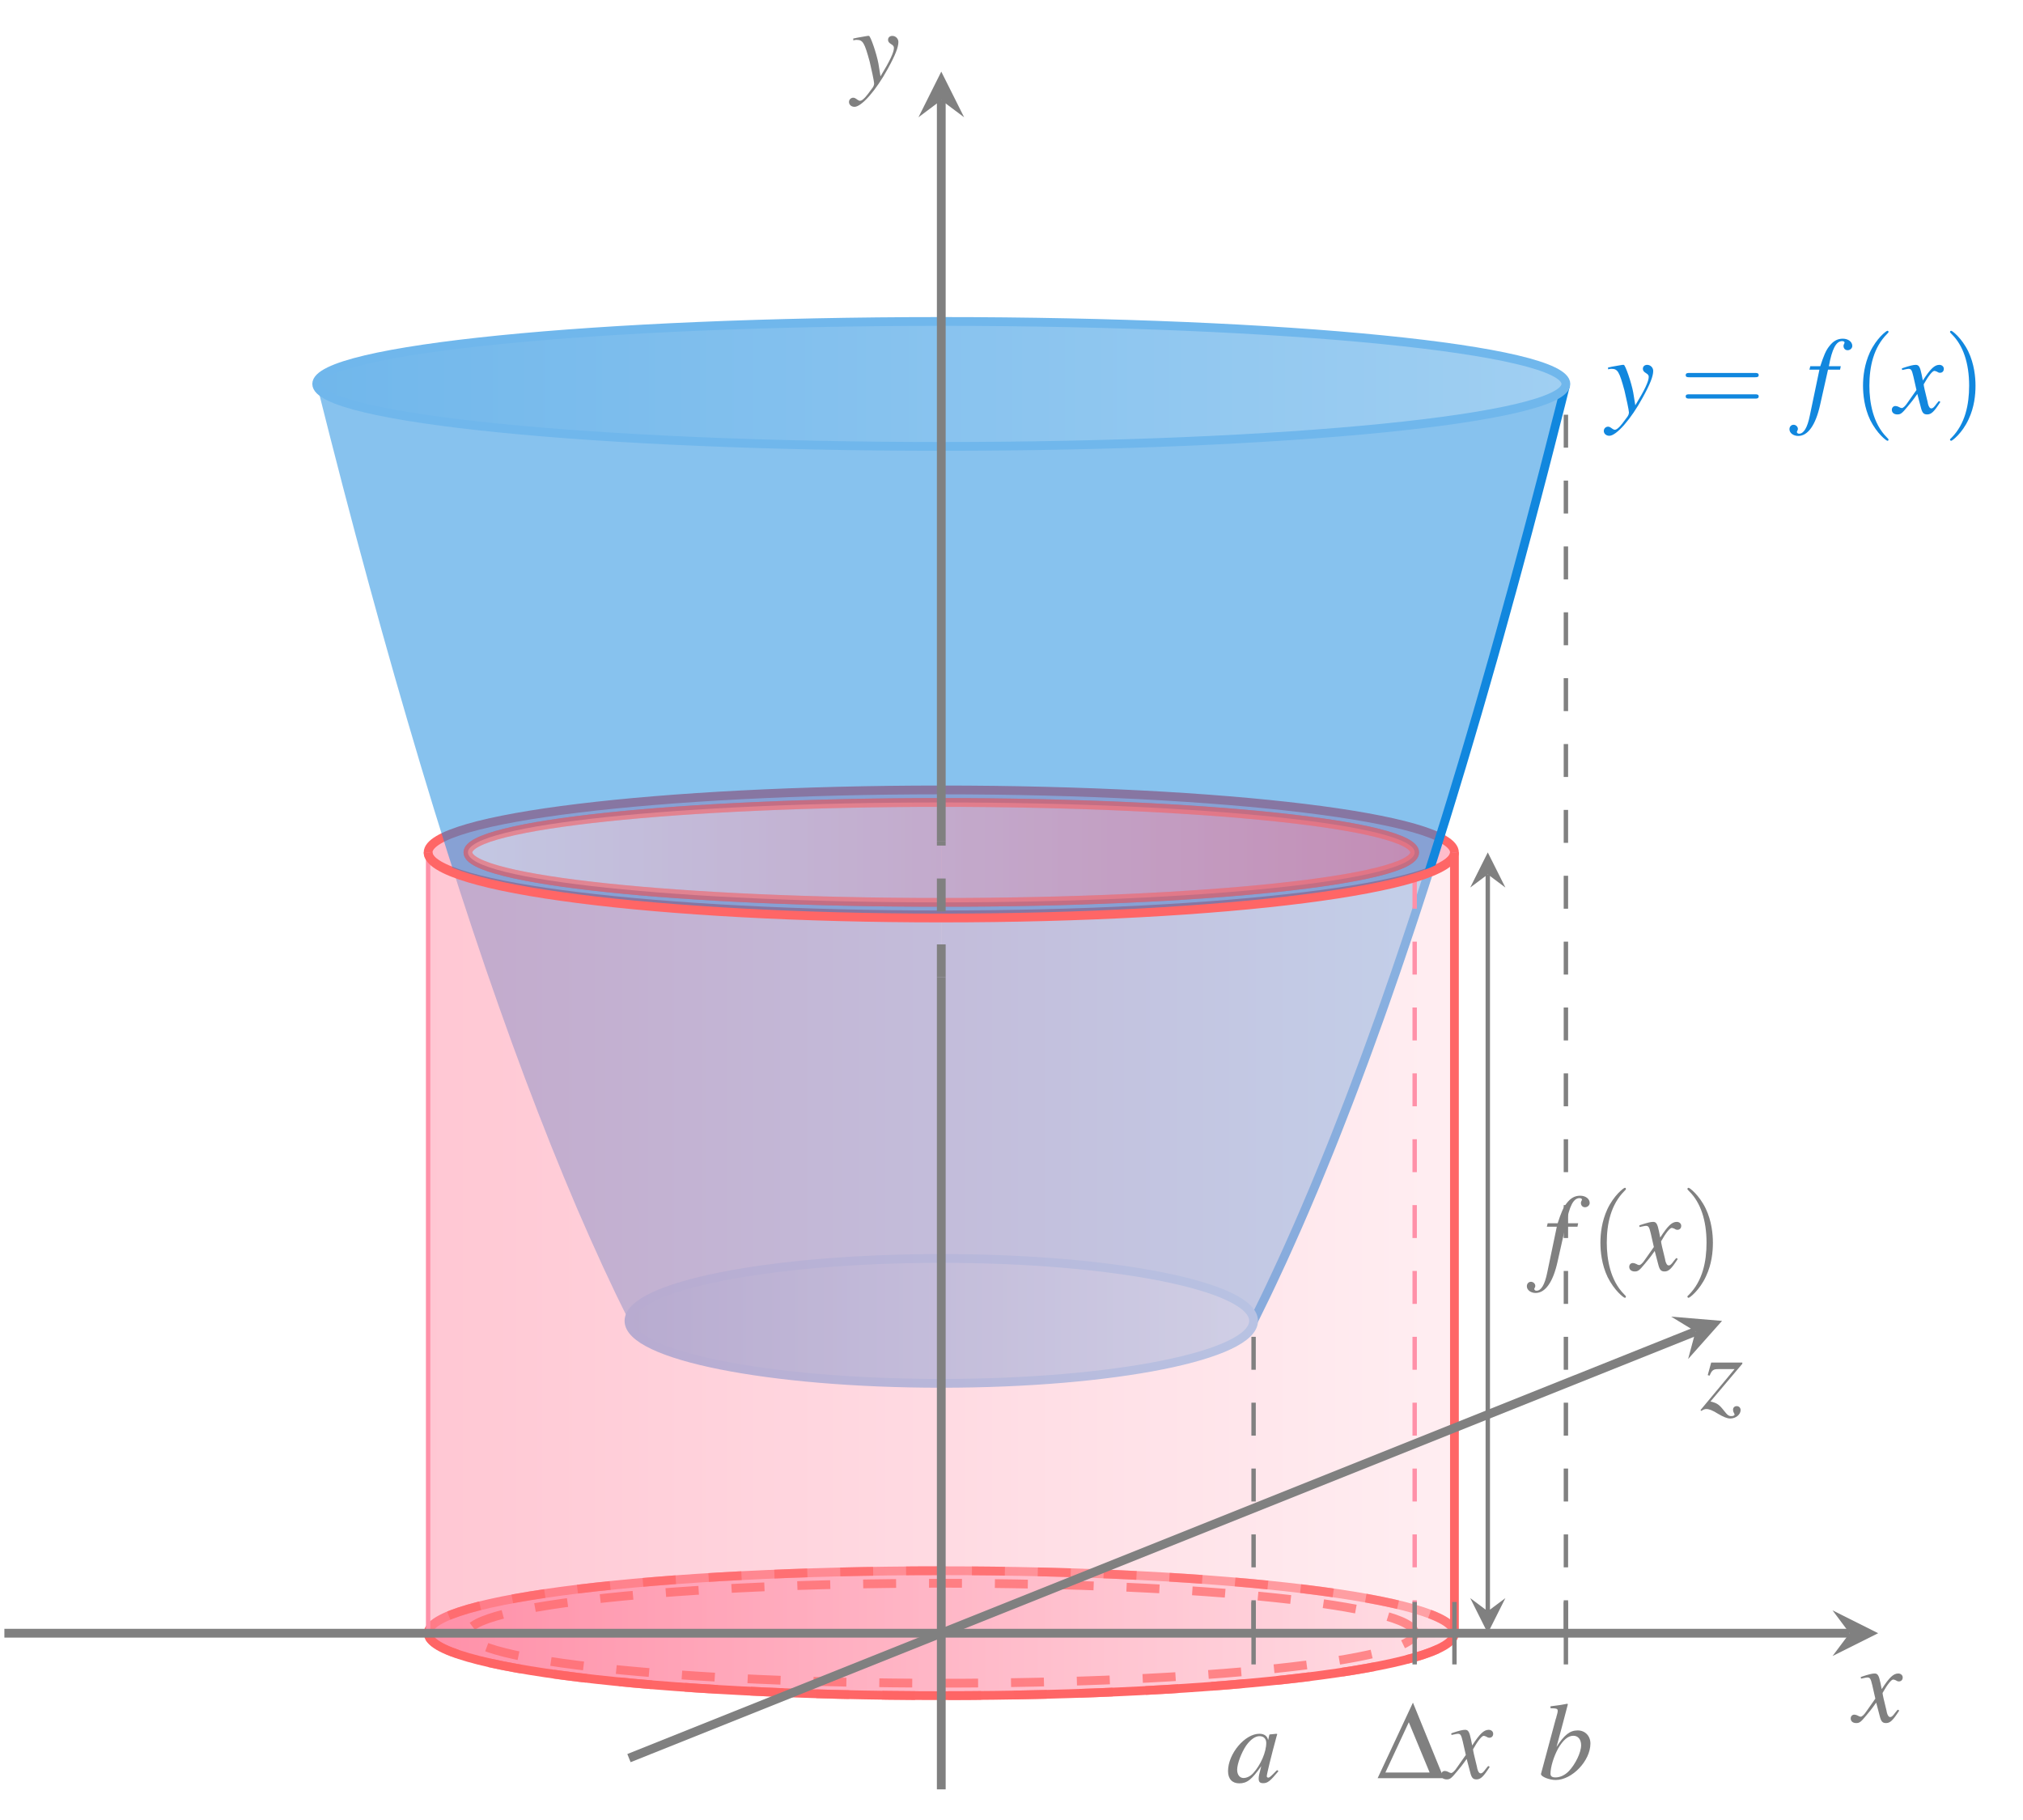 <?xml version="1.0" encoding="UTF-8"?>
<svg xmlns="http://www.w3.org/2000/svg" xmlns:xlink="http://www.w3.org/1999/xlink" width="183.623" height="165.181" viewBox="0 0 183.623 165.181">
<defs>
<g>
<g id="glyph-0-0">
<path d="M 0.156 -3.984 C 0.281 -4.016 0.344 -4.031 0.453 -4.031 C 1.031 -4.031 1.172 -3.781 1.641 -2.062 C 1.797 -1.422 2.047 -0.25 2.047 -0.078 C 2.047 0.078 1.984 0.234 1.828 0.422 C 1.531 0.828 1.328 1.094 1.219 1.203 C 1 1.422 0.891 1.5 0.75 1.5 C 0.703 1.5 0.625 1.469 0.516 1.391 C 0.375 1.281 0.266 1.219 0.156 1.219 C -0.062 1.219 -0.234 1.391 -0.234 1.609 C -0.234 1.859 -0.016 2.047 0.266 2.047 C 0.906 2.047 2.219 0.562 3.297 -1.422 C 3.969 -2.641 4.25 -3.359 4.25 -3.844 C 4.25 -4.141 4 -4.391 3.703 -4.391 C 3.469 -4.391 3.312 -4.25 3.312 -4.031 C 3.312 -3.875 3.391 -3.766 3.594 -3.641 C 3.781 -3.531 3.844 -3.438 3.844 -3.297 C 3.844 -2.906 3.484 -2.125 2.625 -0.719 L 2.438 -1.875 C 2.281 -2.75 1.719 -4.391 1.578 -4.391 L 1.531 -4.391 C 1.531 -4.391 1.484 -4.391 1.453 -4.391 C 1.359 -4.375 1 -4.312 0.469 -4.219 C 0.422 -4.203 0.297 -4.172 0.156 -4.156 Z M 0.156 -3.984 "/>
</g>
<g id="glyph-0-1">
<path d="M 0.344 -3.953 L 1.25 -3.953 L 0.375 0.234 C 0.156 1.312 -0.172 1.859 -0.594 1.859 C -0.719 1.859 -0.797 1.781 -0.797 1.688 C -0.797 1.672 -0.781 1.641 -0.75 1.578 C -0.719 1.531 -0.703 1.484 -0.703 1.422 C -0.703 1.219 -0.891 1.047 -1.094 1.047 C -1.312 1.047 -1.469 1.219 -1.469 1.453 C -1.469 1.797 -1.109 2.062 -0.672 2.062 C 0.203 2.062 0.906 1.078 1.312 -0.75 L 2.031 -3.953 L 3.125 -3.953 L 3.188 -4.266 L 2.109 -4.266 C 2.391 -5.828 2.766 -6.547 3.312 -6.547 C 3.453 -6.547 3.531 -6.484 3.531 -6.422 C 3.531 -6.391 3.531 -6.375 3.5 -6.312 C 3.453 -6.234 3.438 -6.188 3.438 -6.109 C 3.438 -5.875 3.594 -5.719 3.812 -5.719 C 4.031 -5.719 4.234 -5.891 4.234 -6.109 C 4.234 -6.484 3.859 -6.766 3.375 -6.766 C 2.875 -6.766 2.5 -6.547 2.141 -6.078 C 1.828 -5.688 1.641 -5.219 1.328 -4.266 L 0.422 -4.266 Z M 0.344 -3.953 "/>
</g>
<g id="glyph-0-2">
<path d="M 4 -1.109 C 3.922 -1.016 3.875 -0.953 3.781 -0.844 C 3.562 -0.531 3.438 -0.438 3.328 -0.438 C 3.188 -0.438 3.094 -0.562 3.016 -0.844 C 3 -0.922 2.984 -0.984 2.984 -1.016 C 2.734 -2.031 2.625 -2.484 2.625 -2.625 C 3.062 -3.406 3.422 -3.844 3.594 -3.844 C 3.656 -3.844 3.734 -3.812 3.844 -3.766 C 3.953 -3.688 4.031 -3.672 4.109 -3.672 C 4.312 -3.672 4.453 -3.812 4.453 -4.031 C 4.453 -4.234 4.281 -4.391 4.047 -4.391 C 3.609 -4.391 3.234 -4.031 2.547 -2.969 L 2.438 -3.516 C 2.297 -4.203 2.188 -4.391 1.906 -4.391 C 1.688 -4.391 1.359 -4.312 0.75 -4.109 L 0.641 -4.062 L 0.672 -3.922 C 1.062 -4 1.141 -4.031 1.234 -4.031 C 1.484 -4.031 1.547 -3.938 1.688 -3.344 L 1.969 -2.109 L 1.156 -0.953 C 0.953 -0.641 0.75 -0.469 0.641 -0.469 C 0.594 -0.469 0.484 -0.5 0.391 -0.562 C 0.266 -0.625 0.156 -0.656 0.062 -0.656 C -0.125 -0.656 -0.266 -0.516 -0.266 -0.312 C -0.266 -0.047 -0.062 0.109 0.234 0.109 C 0.531 0.109 0.656 0.016 1.156 -0.594 C 1.422 -0.906 1.641 -1.172 2.047 -1.75 L 2.359 -0.562 C 2.484 -0.047 2.609 0.109 2.938 0.109 C 3.312 0.109 3.562 -0.125 4.141 -1.031 Z M 4 -1.109 "/>
</g>
<g id="glyph-0-3">
<path d="M 4.625 -1.094 C 4.469 -0.953 4.422 -0.891 4.344 -0.812 C 4.047 -0.516 3.922 -0.406 3.828 -0.406 C 3.75 -0.406 3.688 -0.469 3.688 -0.531 C 3.688 -0.734 4.109 -2.438 4.578 -4.156 C 4.609 -4.25 4.609 -4.281 4.641 -4.359 L 4.562 -4.391 L 3.953 -4.328 L 3.922 -4.297 L 3.812 -3.812 C 3.734 -4.188 3.453 -4.391 3.016 -4.391 C 1.703 -4.391 0.172 -2.578 0.172 -1 C 0.172 -0.297 0.547 0.109 1.188 0.109 C 1.891 0.109 2.312 -0.219 3.188 -1.453 C 2.984 -0.672 2.953 -0.547 2.953 -0.312 C 2.953 -0.016 3.078 0.094 3.359 0.094 C 3.766 0.094 4 -0.094 4.75 -1 Z M 3.078 -4.172 C 3.422 -4.156 3.641 -3.922 3.641 -3.562 C 3.641 -2.734 3.141 -1.562 2.453 -0.812 C 2.219 -0.547 1.875 -0.375 1.578 -0.375 C 1.234 -0.375 1 -0.672 1 -1.125 C 1 -1.672 1.391 -2.688 1.812 -3.312 C 2.219 -3.891 2.688 -4.203 3.078 -4.172 Z M 3.078 -4.172 "/>
</g>
<g id="glyph-0-4">
<path d="M 1.094 -6.406 C 1.688 -6.391 1.75 -6.359 1.75 -6.141 C 1.75 -6.047 1.719 -5.938 1.656 -5.719 C 1.641 -5.641 1.609 -5.578 1.609 -5.516 L 1.578 -5.453 L 0.234 -0.453 L 0.234 -0.422 C 0.234 -0.188 1 0.109 1.562 0.109 C 3.062 0.109 4.719 -1.641 4.719 -3.203 C 4.719 -3.891 4.234 -4.391 3.562 -4.391 C 2.859 -4.391 2.344 -3.984 1.641 -2.891 C 2.156 -4.781 2.219 -5.047 2.672 -6.766 L 2.625 -6.812 C 2.125 -6.719 1.766 -6.656 1.094 -6.578 Z M 3.172 -3.906 C 3.594 -3.906 3.875 -3.578 3.875 -3.047 C 3.875 -2.391 3.359 -1.328 2.766 -0.703 C 2.406 -0.328 1.969 -0.125 1.547 -0.125 C 1.234 -0.125 1.094 -0.234 1.094 -0.453 C 1.094 -1.062 1.391 -2.031 1.797 -2.766 C 2.25 -3.531 2.688 -3.906 3.172 -3.906 Z M 3.172 -3.906 "/>
</g>
<g id="glyph-0-5">
<path d="M 0.812 -3.078 C 1.016 -3.578 1.141 -3.672 1.609 -3.672 L 3.078 -3.672 L -0.016 0.047 L 0.062 0.125 C 0.234 0 0.359 -0.047 0.531 -0.047 C 0.766 -0.047 1.094 0.078 1.562 0.375 C 2.062 0.672 2.406 0.812 2.688 0.812 C 3.188 0.812 3.625 0.453 3.625 0.047 C 3.625 -0.156 3.484 -0.312 3.266 -0.312 C 3.078 -0.312 2.938 -0.172 2.938 0 C 2.938 0.094 2.953 0.188 3.016 0.297 C 3.047 0.359 3.078 0.422 3.078 0.453 C 3.078 0.531 2.953 0.594 2.797 0.594 C 2.547 0.594 2.438 0.516 2.109 0.094 C 1.672 -0.469 1.469 -0.594 0.891 -0.734 L 3.781 -4.156 L 3.781 -4.266 L 0.953 -4.266 L 0.641 -3.125 Z M 0.812 -3.078 "/>
</g>
<g id="glyph-1-0">
<path d="M 6.844 -3.266 C 7 -3.266 7.188 -3.266 7.188 -3.453 C 7.188 -3.656 7 -3.656 6.859 -3.656 L 0.891 -3.656 C 0.75 -3.656 0.562 -3.656 0.562 -3.453 C 0.562 -3.266 0.75 -3.266 0.891 -3.266 Z M 6.859 -1.328 C 7 -1.328 7.188 -1.328 7.188 -1.531 C 7.188 -1.719 7 -1.719 6.844 -1.719 L 0.891 -1.719 C 0.75 -1.719 0.562 -1.719 0.562 -1.531 C 0.562 -1.328 0.75 -1.328 0.891 -1.328 Z M 6.859 -1.328 "/>
</g>
<g id="glyph-1-1">
<path d="M 3.297 2.391 C 3.297 2.359 3.297 2.344 3.125 2.172 C 1.891 0.922 1.562 -0.969 1.562 -2.5 C 1.562 -4.234 1.938 -5.969 3.172 -7.203 C 3.297 -7.328 3.297 -7.344 3.297 -7.375 C 3.297 -7.453 3.266 -7.484 3.203 -7.484 C 3.094 -7.484 2.203 -6.797 1.609 -5.531 C 1.109 -4.438 0.984 -3.328 0.984 -2.5 C 0.984 -1.719 1.094 -0.516 1.641 0.625 C 2.25 1.844 3.094 2.5 3.203 2.5 C 3.266 2.5 3.297 2.469 3.297 2.391 Z M 3.297 2.391 "/>
</g>
<g id="glyph-1-2">
<path d="M 2.875 -2.5 C 2.875 -3.266 2.766 -4.469 2.219 -5.609 C 1.625 -6.828 0.766 -7.484 0.672 -7.484 C 0.609 -7.484 0.562 -7.438 0.562 -7.375 C 0.562 -7.344 0.562 -7.328 0.75 -7.141 C 1.734 -6.156 2.297 -4.578 2.297 -2.5 C 2.297 -0.781 1.938 0.969 0.703 2.219 C 0.562 2.344 0.562 2.359 0.562 2.391 C 0.562 2.453 0.609 2.5 0.672 2.5 C 0.766 2.5 1.672 1.812 2.25 0.547 C 2.766 -0.547 2.875 -1.656 2.875 -2.5 Z M 2.875 -2.5 "/>
</g>
<g id="glyph-2-0">
<path d="M 0.062 0 L 6.062 0 L 3.266 -6.859 Z M 0.766 -0.516 L 2.891 -5.078 L 4.781 -0.516 Z M 0.766 -0.516 "/>
</g>
</g>
<clipPath id="clip-0">
<path clip-rule="nonzero" d="M 42 72 L 129 72 L 129 82 L 42 82 Z M 42 72 "/>
</clipPath>
<clipPath id="clip-1">
<path clip-rule="nonzero" d="M 128.406 77.367 C 128.406 74.859 109.168 72.832 85.438 72.832 C 61.707 72.832 42.473 74.859 42.473 77.367 C 42.473 79.871 61.707 81.902 85.438 81.902 C 109.168 81.902 128.406 79.871 128.406 77.367 Z M 128.406 77.367 "/>
</clipPath>
<linearGradient id="linear-pattern-0" gradientUnits="userSpaceOnUse" x1="0" y1="25.003" x2="0" y2="74.997" gradientTransform="matrix(0, -0.181, -1.719, 0, 171.381, 86.438)">
<stop offset="0" stop-color="rgb(100%, 56.5%, 66%)" stop-opacity="1"/>
<stop offset="0.008" stop-color="rgb(100%, 56.619%, 66.093%)" stop-opacity="1"/>
<stop offset="0.016" stop-color="rgb(100%, 56.857%, 66.28%)" stop-opacity="1"/>
<stop offset="0.023" stop-color="rgb(100%, 57.095%, 66.466%)" stop-opacity="1"/>
<stop offset="0.031" stop-color="rgb(100%, 57.333%, 66.65%)" stop-opacity="1"/>
<stop offset="0.039" stop-color="rgb(100%, 57.571%, 66.837%)" stop-opacity="1"/>
<stop offset="0.047" stop-color="rgb(100%, 57.809%, 67.023%)" stop-opacity="1"/>
<stop offset="0.055" stop-color="rgb(100%, 58.047%, 67.209%)" stop-opacity="1"/>
<stop offset="0.062" stop-color="rgb(100%, 58.284%, 67.395%)" stop-opacity="1"/>
<stop offset="0.07" stop-color="rgb(100%, 58.522%, 67.581%)" stop-opacity="1"/>
<stop offset="0.078" stop-color="rgb(100%, 58.76%, 67.766%)" stop-opacity="1"/>
<stop offset="0.086" stop-color="rgb(100%, 58.998%, 67.952%)" stop-opacity="1"/>
<stop offset="0.094" stop-color="rgb(100%, 59.236%, 68.138%)" stop-opacity="1"/>
<stop offset="0.102" stop-color="rgb(100%, 59.474%, 68.324%)" stop-opacity="1"/>
<stop offset="0.109" stop-color="rgb(100%, 59.712%, 68.51%)" stop-opacity="1"/>
<stop offset="0.117" stop-color="rgb(100%, 59.95%, 68.697%)" stop-opacity="1"/>
<stop offset="0.125" stop-color="rgb(100%, 60.188%, 68.883%)" stop-opacity="1"/>
<stop offset="0.133" stop-color="rgb(100%, 60.425%, 69.067%)" stop-opacity="1"/>
<stop offset="0.141" stop-color="rgb(100%, 60.663%, 69.254%)" stop-opacity="1"/>
<stop offset="0.148" stop-color="rgb(100%, 60.901%, 69.44%)" stop-opacity="1"/>
<stop offset="0.156" stop-color="rgb(100%, 61.139%, 69.626%)" stop-opacity="1"/>
<stop offset="0.164" stop-color="rgb(100%, 61.377%, 69.812%)" stop-opacity="1"/>
<stop offset="0.172" stop-color="rgb(100%, 61.615%, 69.998%)" stop-opacity="1"/>
<stop offset="0.18" stop-color="rgb(100%, 61.853%, 70.183%)" stop-opacity="1"/>
<stop offset="0.188" stop-color="rgb(100%, 62.091%, 70.369%)" stop-opacity="1"/>
<stop offset="0.195" stop-color="rgb(100%, 62.328%, 70.555%)" stop-opacity="1"/>
<stop offset="0.203" stop-color="rgb(100%, 62.566%, 70.741%)" stop-opacity="1"/>
<stop offset="0.211" stop-color="rgb(100%, 62.804%, 70.927%)" stop-opacity="1"/>
<stop offset="0.219" stop-color="rgb(100%, 63.042%, 71.114%)" stop-opacity="1"/>
<stop offset="0.227" stop-color="rgb(100%, 63.28%, 71.298%)" stop-opacity="1"/>
<stop offset="0.234" stop-color="rgb(100%, 63.518%, 71.484%)" stop-opacity="1"/>
<stop offset="0.242" stop-color="rgb(100%, 63.756%, 71.671%)" stop-opacity="1"/>
<stop offset="0.25" stop-color="rgb(100%, 63.994%, 71.857%)" stop-opacity="1"/>
<stop offset="0.258" stop-color="rgb(100%, 64.232%, 72.043%)" stop-opacity="1"/>
<stop offset="0.266" stop-color="rgb(100%, 64.468%, 72.229%)" stop-opacity="1"/>
<stop offset="0.273" stop-color="rgb(100%, 64.706%, 72.414%)" stop-opacity="1"/>
<stop offset="0.281" stop-color="rgb(100%, 64.944%, 72.6%)" stop-opacity="1"/>
<stop offset="0.289" stop-color="rgb(100%, 65.182%, 72.786%)" stop-opacity="1"/>
<stop offset="0.297" stop-color="rgb(100%, 65.421%, 72.972%)" stop-opacity="1"/>
<stop offset="0.305" stop-color="rgb(100%, 65.659%, 73.158%)" stop-opacity="1"/>
<stop offset="0.312" stop-color="rgb(100%, 65.897%, 73.344%)" stop-opacity="1"/>
<stop offset="0.32" stop-color="rgb(100%, 66.135%, 73.531%)" stop-opacity="1"/>
<stop offset="0.328" stop-color="rgb(100%, 66.373%, 73.715%)" stop-opacity="1"/>
<stop offset="0.336" stop-color="rgb(100%, 66.609%, 73.901%)" stop-opacity="1"/>
<stop offset="0.344" stop-color="rgb(100%, 66.847%, 74.088%)" stop-opacity="1"/>
<stop offset="0.352" stop-color="rgb(100%, 67.085%, 74.274%)" stop-opacity="1"/>
<stop offset="0.359" stop-color="rgb(100%, 67.323%, 74.46%)" stop-opacity="1"/>
<stop offset="0.367" stop-color="rgb(100%, 67.561%, 74.646%)" stop-opacity="1"/>
<stop offset="0.375" stop-color="rgb(100%, 67.799%, 74.831%)" stop-opacity="1"/>
<stop offset="0.383" stop-color="rgb(100%, 68.037%, 75.017%)" stop-opacity="1"/>
<stop offset="0.391" stop-color="rgb(100%, 68.275%, 75.203%)" stop-opacity="1"/>
<stop offset="0.398" stop-color="rgb(100%, 68.512%, 75.389%)" stop-opacity="1"/>
<stop offset="0.406" stop-color="rgb(100%, 68.75%, 75.575%)" stop-opacity="1"/>
<stop offset="0.414" stop-color="rgb(100%, 68.988%, 75.761%)" stop-opacity="1"/>
<stop offset="0.422" stop-color="rgb(100%, 69.226%, 75.946%)" stop-opacity="1"/>
<stop offset="0.43" stop-color="rgb(100%, 69.464%, 76.132%)" stop-opacity="1"/>
<stop offset="0.438" stop-color="rgb(100%, 69.702%, 76.318%)" stop-opacity="1"/>
<stop offset="0.445" stop-color="rgb(100%, 69.94%, 76.505%)" stop-opacity="1"/>
<stop offset="0.453" stop-color="rgb(100%, 70.178%, 76.691%)" stop-opacity="1"/>
<stop offset="0.461" stop-color="rgb(100%, 70.416%, 76.877%)" stop-opacity="1"/>
<stop offset="0.469" stop-color="rgb(100%, 70.653%, 77.061%)" stop-opacity="1"/>
<stop offset="0.477" stop-color="rgb(100%, 70.891%, 77.248%)" stop-opacity="1"/>
<stop offset="0.484" stop-color="rgb(100%, 71.129%, 77.434%)" stop-opacity="1"/>
<stop offset="0.492" stop-color="rgb(100%, 71.367%, 77.62%)" stop-opacity="1"/>
<stop offset="0.5" stop-color="rgb(100%, 71.605%, 77.806%)" stop-opacity="1"/>
<stop offset="0.508" stop-color="rgb(100%, 71.843%, 77.992%)" stop-opacity="1"/>
<stop offset="0.516" stop-color="rgb(100%, 72.081%, 78.178%)" stop-opacity="1"/>
<stop offset="0.523" stop-color="rgb(100%, 72.319%, 78.363%)" stop-opacity="1"/>
<stop offset="0.531" stop-color="rgb(100%, 72.556%, 78.549%)" stop-opacity="1"/>
<stop offset="0.539" stop-color="rgb(100%, 72.794%, 78.735%)" stop-opacity="1"/>
<stop offset="0.547" stop-color="rgb(100%, 73.032%, 78.922%)" stop-opacity="1"/>
<stop offset="0.555" stop-color="rgb(100%, 73.27%, 79.108%)" stop-opacity="1"/>
<stop offset="0.562" stop-color="rgb(100%, 73.508%, 79.294%)" stop-opacity="1"/>
<stop offset="0.57" stop-color="rgb(100%, 73.746%, 79.478%)" stop-opacity="1"/>
<stop offset="0.578" stop-color="rgb(100%, 73.984%, 79.665%)" stop-opacity="1"/>
<stop offset="0.586" stop-color="rgb(100%, 74.222%, 79.851%)" stop-opacity="1"/>
<stop offset="0.594" stop-color="rgb(100%, 74.46%, 80.037%)" stop-opacity="1"/>
<stop offset="0.602" stop-color="rgb(100%, 74.696%, 80.223%)" stop-opacity="1"/>
<stop offset="0.609" stop-color="rgb(100%, 74.934%, 80.409%)" stop-opacity="1"/>
<stop offset="0.617" stop-color="rgb(100%, 75.172%, 80.594%)" stop-opacity="1"/>
<stop offset="0.625" stop-color="rgb(100%, 75.41%, 80.78%)" stop-opacity="1"/>
<stop offset="0.633" stop-color="rgb(100%, 75.648%, 80.966%)" stop-opacity="1"/>
<stop offset="0.641" stop-color="rgb(100%, 75.887%, 81.152%)" stop-opacity="1"/>
<stop offset="0.648" stop-color="rgb(100%, 76.125%, 81.339%)" stop-opacity="1"/>
<stop offset="0.656" stop-color="rgb(100%, 76.363%, 81.525%)" stop-opacity="1"/>
<stop offset="0.664" stop-color="rgb(100%, 76.599%, 81.709%)" stop-opacity="1"/>
<stop offset="0.672" stop-color="rgb(100%, 76.837%, 81.895%)" stop-opacity="1"/>
<stop offset="0.68" stop-color="rgb(100%, 77.075%, 82.082%)" stop-opacity="1"/>
<stop offset="0.688" stop-color="rgb(100%, 77.313%, 82.268%)" stop-opacity="1"/>
<stop offset="0.695" stop-color="rgb(100%, 77.551%, 82.454%)" stop-opacity="1"/>
<stop offset="0.703" stop-color="rgb(100%, 77.789%, 82.64%)" stop-opacity="1"/>
<stop offset="0.711" stop-color="rgb(100%, 78.027%, 82.826%)" stop-opacity="1"/>
<stop offset="0.719" stop-color="rgb(100%, 78.265%, 83.011%)" stop-opacity="1"/>
<stop offset="0.727" stop-color="rgb(100%, 78.503%, 83.197%)" stop-opacity="1"/>
<stop offset="0.734" stop-color="rgb(100%, 78.74%, 83.383%)" stop-opacity="1"/>
<stop offset="0.742" stop-color="rgb(100%, 78.978%, 83.569%)" stop-opacity="1"/>
<stop offset="0.75" stop-color="rgb(100%, 79.216%, 83.755%)" stop-opacity="1"/>
<stop offset="0.758" stop-color="rgb(100%, 79.454%, 83.942%)" stop-opacity="1"/>
<stop offset="0.766" stop-color="rgb(100%, 79.692%, 84.126%)" stop-opacity="1"/>
<stop offset="0.773" stop-color="rgb(100%, 79.93%, 84.312%)" stop-opacity="1"/>
<stop offset="0.781" stop-color="rgb(100%, 80.168%, 84.499%)" stop-opacity="1"/>
<stop offset="0.789" stop-color="rgb(100%, 80.406%, 84.685%)" stop-opacity="1"/>
<stop offset="0.797" stop-color="rgb(100%, 80.644%, 84.871%)" stop-opacity="1"/>
<stop offset="0.805" stop-color="rgb(100%, 80.881%, 85.057%)" stop-opacity="1"/>
<stop offset="0.812" stop-color="rgb(100%, 81.119%, 85.242%)" stop-opacity="1"/>
<stop offset="0.82" stop-color="rgb(100%, 81.357%, 85.428%)" stop-opacity="1"/>
<stop offset="0.828" stop-color="rgb(100%, 81.595%, 85.614%)" stop-opacity="1"/>
<stop offset="0.836" stop-color="rgb(100%, 81.833%, 85.8%)" stop-opacity="1"/>
<stop offset="0.844" stop-color="rgb(100%, 82.071%, 85.986%)" stop-opacity="1"/>
<stop offset="0.852" stop-color="rgb(100%, 82.309%, 86.172%)" stop-opacity="1"/>
<stop offset="0.859" stop-color="rgb(100%, 82.547%, 86.357%)" stop-opacity="1"/>
<stop offset="0.867" stop-color="rgb(100%, 82.784%, 86.543%)" stop-opacity="1"/>
<stop offset="0.875" stop-color="rgb(100%, 83.022%, 86.729%)" stop-opacity="1"/>
<stop offset="0.883" stop-color="rgb(100%, 83.26%, 86.916%)" stop-opacity="1"/>
<stop offset="0.891" stop-color="rgb(100%, 83.498%, 87.102%)" stop-opacity="1"/>
<stop offset="0.898" stop-color="rgb(100%, 83.736%, 87.288%)" stop-opacity="1"/>
<stop offset="0.906" stop-color="rgb(100%, 83.974%, 87.474%)" stop-opacity="1"/>
<stop offset="0.914" stop-color="rgb(100%, 84.212%, 87.659%)" stop-opacity="1"/>
<stop offset="0.922" stop-color="rgb(100%, 84.45%, 87.845%)" stop-opacity="1"/>
<stop offset="0.93" stop-color="rgb(100%, 84.688%, 88.031%)" stop-opacity="1"/>
<stop offset="0.938" stop-color="rgb(100%, 84.924%, 88.217%)" stop-opacity="1"/>
<stop offset="0.945" stop-color="rgb(100%, 85.162%, 88.403%)" stop-opacity="1"/>
<stop offset="0.953" stop-color="rgb(100%, 85.4%, 88.589%)" stop-opacity="1"/>
<stop offset="0.961" stop-color="rgb(100%, 85.638%, 88.774%)" stop-opacity="1"/>
<stop offset="0.969" stop-color="rgb(100%, 85.876%, 88.96%)" stop-opacity="1"/>
<stop offset="0.977" stop-color="rgb(100%, 86.115%, 89.146%)" stop-opacity="1"/>
<stop offset="0.984" stop-color="rgb(100%, 86.353%, 89.333%)" stop-opacity="1"/>
<stop offset="0.992" stop-color="rgb(100%, 86.591%, 89.519%)" stop-opacity="1"/>
<stop offset="1" stop-color="rgb(100%, 86.827%, 89.705%)" stop-opacity="1"/>
</linearGradient>
<clipPath id="clip-2">
<path clip-rule="nonzero" d="M 28 29 L 143 29 L 143 41 L 28 41 Z M 28 29 "/>
</clipPath>
<clipPath id="clip-3">
<path clip-rule="nonzero" d="M 142.133 34.848 C 142.133 31.715 116.75 29.176 85.438 29.176 C 54.125 29.176 28.746 31.715 28.746 34.848 C 28.746 37.977 54.125 40.516 85.438 40.516 C 116.75 40.516 142.133 37.977 142.133 34.848 Z M 142.133 34.848 "/>
</clipPath>
<linearGradient id="linear-pattern-1" gradientUnits="userSpaceOnUse" x1="0" y1="25.003" x2="0" y2="74.997" gradientTransform="matrix(0, -0.227, -2.268, 0, 198.839, 46.185)">
<stop offset="0" stop-color="rgb(62.679%, 81.158%, 94.839%)" stop-opacity="1"/>
<stop offset="0.016" stop-color="rgb(62.532%, 81.085%, 94.818%)" stop-opacity="1"/>
<stop offset="0.031" stop-color="rgb(62.241%, 80.937%, 94.778%)" stop-opacity="1"/>
<stop offset="0.047" stop-color="rgb(61.949%, 80.791%, 94.739%)" stop-opacity="1"/>
<stop offset="0.062" stop-color="rgb(61.658%, 80.643%, 94.698%)" stop-opacity="1"/>
<stop offset="0.078" stop-color="rgb(61.366%, 80.496%, 94.658%)" stop-opacity="1"/>
<stop offset="0.094" stop-color="rgb(61.075%, 80.348%, 94.617%)" stop-opacity="1"/>
<stop offset="0.109" stop-color="rgb(60.782%, 80.202%, 94.577%)" stop-opacity="1"/>
<stop offset="0.125" stop-color="rgb(60.49%, 80.055%, 94.536%)" stop-opacity="1"/>
<stop offset="0.141" stop-color="rgb(60.199%, 79.907%, 94.496%)" stop-opacity="1"/>
<stop offset="0.156" stop-color="rgb(59.908%, 79.761%, 94.456%)" stop-opacity="1"/>
<stop offset="0.172" stop-color="rgb(59.616%, 79.613%, 94.415%)" stop-opacity="1"/>
<stop offset="0.188" stop-color="rgb(59.325%, 79.466%, 94.376%)" stop-opacity="1"/>
<stop offset="0.203" stop-color="rgb(59.033%, 79.318%, 94.334%)" stop-opacity="1"/>
<stop offset="0.219" stop-color="rgb(58.742%, 79.172%, 94.295%)" stop-opacity="1"/>
<stop offset="0.234" stop-color="rgb(58.45%, 79.024%, 94.255%)" stop-opacity="1"/>
<stop offset="0.25" stop-color="rgb(58.159%, 78.877%, 94.214%)" stop-opacity="1"/>
<stop offset="0.266" stop-color="rgb(57.867%, 78.731%, 94.174%)" stop-opacity="1"/>
<stop offset="0.281" stop-color="rgb(57.576%, 78.583%, 94.133%)" stop-opacity="1"/>
<stop offset="0.297" stop-color="rgb(57.285%, 78.436%, 94.093%)" stop-opacity="1"/>
<stop offset="0.312" stop-color="rgb(56.993%, 78.288%, 94.052%)" stop-opacity="1"/>
<stop offset="0.328" stop-color="rgb(56.702%, 78.142%, 94.012%)" stop-opacity="1"/>
<stop offset="0.344" stop-color="rgb(56.41%, 77.994%, 93.973%)" stop-opacity="1"/>
<stop offset="0.359" stop-color="rgb(56.119%, 77.847%, 93.932%)" stop-opacity="1"/>
<stop offset="0.375" stop-color="rgb(55.827%, 77.699%, 93.892%)" stop-opacity="1"/>
<stop offset="0.391" stop-color="rgb(55.536%, 77.553%, 93.851%)" stop-opacity="1"/>
<stop offset="0.406" stop-color="rgb(55.243%, 77.406%, 93.811%)" stop-opacity="1"/>
<stop offset="0.422" stop-color="rgb(54.951%, 77.258%, 93.771%)" stop-opacity="1"/>
<stop offset="0.438" stop-color="rgb(54.66%, 77.112%, 93.73%)" stop-opacity="1"/>
<stop offset="0.453" stop-color="rgb(54.369%, 76.964%, 93.69%)" stop-opacity="1"/>
<stop offset="0.469" stop-color="rgb(54.077%, 76.817%, 93.649%)" stop-opacity="1"/>
<stop offset="0.484" stop-color="rgb(53.786%, 76.669%, 93.61%)" stop-opacity="1"/>
<stop offset="0.5" stop-color="rgb(53.494%, 76.523%, 93.568%)" stop-opacity="1"/>
<stop offset="0.516" stop-color="rgb(53.203%, 76.375%, 93.529%)" stop-opacity="1"/>
<stop offset="0.531" stop-color="rgb(52.911%, 76.228%, 93.489%)" stop-opacity="1"/>
<stop offset="0.547" stop-color="rgb(52.62%, 76.082%, 93.448%)" stop-opacity="1"/>
<stop offset="0.562" stop-color="rgb(52.328%, 75.934%, 93.408%)" stop-opacity="1"/>
<stop offset="0.578" stop-color="rgb(52.037%, 75.787%, 93.367%)" stop-opacity="1"/>
<stop offset="0.594" stop-color="rgb(51.746%, 75.639%, 93.327%)" stop-opacity="1"/>
<stop offset="0.609" stop-color="rgb(51.454%, 75.493%, 93.288%)" stop-opacity="1"/>
<stop offset="0.625" stop-color="rgb(51.163%, 75.345%, 93.246%)" stop-opacity="1"/>
<stop offset="0.641" stop-color="rgb(50.871%, 75.198%, 93.207%)" stop-opacity="1"/>
<stop offset="0.656" stop-color="rgb(50.58%, 75.05%, 93.166%)" stop-opacity="1"/>
<stop offset="0.672" stop-color="rgb(50.288%, 74.904%, 93.126%)" stop-opacity="1"/>
<stop offset="0.688" stop-color="rgb(49.997%, 74.756%, 93.085%)" stop-opacity="1"/>
<stop offset="0.703" stop-color="rgb(49.704%, 74.609%, 93.045%)" stop-opacity="1"/>
<stop offset="0.719" stop-color="rgb(49.413%, 74.463%, 93.005%)" stop-opacity="1"/>
<stop offset="0.734" stop-color="rgb(49.121%, 74.315%, 92.964%)" stop-opacity="1"/>
<stop offset="0.75" stop-color="rgb(48.83%, 74.168%, 92.924%)" stop-opacity="1"/>
<stop offset="0.766" stop-color="rgb(48.538%, 74.02%, 92.883%)" stop-opacity="1"/>
<stop offset="0.781" stop-color="rgb(48.247%, 73.874%, 92.844%)" stop-opacity="1"/>
<stop offset="0.797" stop-color="rgb(47.955%, 73.726%, 92.804%)" stop-opacity="1"/>
<stop offset="0.812" stop-color="rgb(47.664%, 73.579%, 92.763%)" stop-opacity="1"/>
<stop offset="0.828" stop-color="rgb(47.372%, 73.431%, 92.723%)" stop-opacity="1"/>
<stop offset="0.844" stop-color="rgb(47.081%, 73.285%, 92.682%)" stop-opacity="1"/>
<stop offset="0.859" stop-color="rgb(46.79%, 73.138%, 92.642%)" stop-opacity="1"/>
<stop offset="0.875" stop-color="rgb(46.498%, 72.99%, 92.601%)" stop-opacity="1"/>
<stop offset="0.891" stop-color="rgb(46.207%, 72.844%, 92.561%)" stop-opacity="1"/>
<stop offset="0.906" stop-color="rgb(45.915%, 72.696%, 92.522%)" stop-opacity="1"/>
<stop offset="0.922" stop-color="rgb(45.624%, 72.549%, 92.48%)" stop-opacity="1"/>
<stop offset="0.938" stop-color="rgb(45.332%, 72.401%, 92.441%)" stop-opacity="1"/>
<stop offset="0.953" stop-color="rgb(45.041%, 72.255%, 92.4%)" stop-opacity="1"/>
<stop offset="0.969" stop-color="rgb(44.749%, 72.107%, 92.36%)" stop-opacity="1"/>
<stop offset="0.984" stop-color="rgb(44.458%, 71.96%, 92.32%)" stop-opacity="1"/>
<stop offset="1" stop-color="rgb(44.165%, 71.814%, 92.279%)" stop-opacity="1"/>
</linearGradient>
<clipPath id="clip-4">
<path clip-rule="nonzero" d="M 57 114 L 114 114 L 114 126 L 57 126 Z M 57 114 "/>
</clipPath>
<clipPath id="clip-5">
<path clip-rule="nonzero" d="M 113.785 119.887 C 113.785 116.754 101.094 114.219 85.438 114.219 C 69.781 114.219 57.09 116.754 57.09 119.887 C 57.09 123.016 69.781 125.555 85.438 125.555 C 101.094 125.555 113.785 123.016 113.785 119.887 Z M 113.785 119.887 "/>
</clipPath>
<linearGradient id="linear-pattern-2" gradientUnits="userSpaceOnUse" x1="0" y1="25.003" x2="0" y2="74.997" gradientTransform="matrix(0, -0.227, -1.134, 0, 142.138, 131.226)">
<stop offset="0" stop-color="rgb(62.679%, 81.158%, 94.839%)" stop-opacity="1"/>
<stop offset="0.016" stop-color="rgb(62.532%, 81.085%, 94.818%)" stop-opacity="1"/>
<stop offset="0.031" stop-color="rgb(62.241%, 80.937%, 94.778%)" stop-opacity="1"/>
<stop offset="0.047" stop-color="rgb(61.949%, 80.791%, 94.739%)" stop-opacity="1"/>
<stop offset="0.062" stop-color="rgb(61.658%, 80.643%, 94.698%)" stop-opacity="1"/>
<stop offset="0.078" stop-color="rgb(61.366%, 80.496%, 94.658%)" stop-opacity="1"/>
<stop offset="0.094" stop-color="rgb(61.075%, 80.35%, 94.617%)" stop-opacity="1"/>
<stop offset="0.109" stop-color="rgb(60.783%, 80.202%, 94.577%)" stop-opacity="1"/>
<stop offset="0.125" stop-color="rgb(60.49%, 80.055%, 94.536%)" stop-opacity="1"/>
<stop offset="0.141" stop-color="rgb(60.199%, 79.907%, 94.496%)" stop-opacity="1"/>
<stop offset="0.156" stop-color="rgb(59.908%, 79.761%, 94.456%)" stop-opacity="1"/>
<stop offset="0.172" stop-color="rgb(59.616%, 79.613%, 94.415%)" stop-opacity="1"/>
<stop offset="0.188" stop-color="rgb(59.325%, 79.466%, 94.376%)" stop-opacity="1"/>
<stop offset="0.203" stop-color="rgb(59.033%, 79.318%, 94.334%)" stop-opacity="1"/>
<stop offset="0.219" stop-color="rgb(58.742%, 79.172%, 94.295%)" stop-opacity="1"/>
<stop offset="0.234" stop-color="rgb(58.45%, 79.024%, 94.255%)" stop-opacity="1"/>
<stop offset="0.25" stop-color="rgb(58.159%, 78.877%, 94.214%)" stop-opacity="1"/>
<stop offset="0.266" stop-color="rgb(57.867%, 78.731%, 94.174%)" stop-opacity="1"/>
<stop offset="0.281" stop-color="rgb(57.576%, 78.583%, 94.133%)" stop-opacity="1"/>
<stop offset="0.297" stop-color="rgb(57.285%, 78.436%, 94.093%)" stop-opacity="1"/>
<stop offset="0.312" stop-color="rgb(56.993%, 78.288%, 94.052%)" stop-opacity="1"/>
<stop offset="0.328" stop-color="rgb(56.702%, 78.142%, 94.012%)" stop-opacity="1"/>
<stop offset="0.344" stop-color="rgb(56.41%, 77.994%, 93.973%)" stop-opacity="1"/>
<stop offset="0.359" stop-color="rgb(56.119%, 77.847%, 93.932%)" stop-opacity="1"/>
<stop offset="0.375" stop-color="rgb(55.827%, 77.699%, 93.892%)" stop-opacity="1"/>
<stop offset="0.391" stop-color="rgb(55.536%, 77.553%, 93.851%)" stop-opacity="1"/>
<stop offset="0.406" stop-color="rgb(55.243%, 77.406%, 93.811%)" stop-opacity="1"/>
<stop offset="0.422" stop-color="rgb(54.951%, 77.258%, 93.771%)" stop-opacity="1"/>
<stop offset="0.438" stop-color="rgb(54.66%, 77.112%, 93.73%)" stop-opacity="1"/>
<stop offset="0.453" stop-color="rgb(54.369%, 76.964%, 93.69%)" stop-opacity="1"/>
<stop offset="0.469" stop-color="rgb(54.077%, 76.817%, 93.649%)" stop-opacity="1"/>
<stop offset="0.484" stop-color="rgb(53.786%, 76.669%, 93.61%)" stop-opacity="1"/>
<stop offset="0.5" stop-color="rgb(53.494%, 76.523%, 93.568%)" stop-opacity="1"/>
<stop offset="0.516" stop-color="rgb(53.203%, 76.375%, 93.529%)" stop-opacity="1"/>
<stop offset="0.531" stop-color="rgb(52.911%, 76.228%, 93.489%)" stop-opacity="1"/>
<stop offset="0.547" stop-color="rgb(52.62%, 76.082%, 93.448%)" stop-opacity="1"/>
<stop offset="0.562" stop-color="rgb(52.328%, 75.934%, 93.408%)" stop-opacity="1"/>
<stop offset="0.578" stop-color="rgb(52.037%, 75.787%, 93.367%)" stop-opacity="1"/>
<stop offset="0.594" stop-color="rgb(51.746%, 75.639%, 93.327%)" stop-opacity="1"/>
<stop offset="0.609" stop-color="rgb(51.454%, 75.493%, 93.288%)" stop-opacity="1"/>
<stop offset="0.625" stop-color="rgb(51.163%, 75.345%, 93.246%)" stop-opacity="1"/>
<stop offset="0.641" stop-color="rgb(50.871%, 75.198%, 93.207%)" stop-opacity="1"/>
<stop offset="0.656" stop-color="rgb(50.58%, 75.05%, 93.166%)" stop-opacity="1"/>
<stop offset="0.672" stop-color="rgb(50.288%, 74.904%, 93.126%)" stop-opacity="1"/>
<stop offset="0.688" stop-color="rgb(49.997%, 74.756%, 93.085%)" stop-opacity="1"/>
<stop offset="0.703" stop-color="rgb(49.704%, 74.609%, 93.045%)" stop-opacity="1"/>
<stop offset="0.719" stop-color="rgb(49.413%, 74.463%, 93.005%)" stop-opacity="1"/>
<stop offset="0.734" stop-color="rgb(49.121%, 74.315%, 92.964%)" stop-opacity="1"/>
<stop offset="0.75" stop-color="rgb(48.83%, 74.168%, 92.924%)" stop-opacity="1"/>
<stop offset="0.766" stop-color="rgb(48.538%, 74.02%, 92.883%)" stop-opacity="1"/>
<stop offset="0.781" stop-color="rgb(48.247%, 73.874%, 92.844%)" stop-opacity="1"/>
<stop offset="0.797" stop-color="rgb(47.955%, 73.726%, 92.804%)" stop-opacity="1"/>
<stop offset="0.812" stop-color="rgb(47.664%, 73.579%, 92.763%)" stop-opacity="1"/>
<stop offset="0.828" stop-color="rgb(47.372%, 73.431%, 92.723%)" stop-opacity="1"/>
<stop offset="0.844" stop-color="rgb(47.081%, 73.285%, 92.682%)" stop-opacity="1"/>
<stop offset="0.859" stop-color="rgb(46.79%, 73.138%, 92.642%)" stop-opacity="1"/>
<stop offset="0.875" stop-color="rgb(46.498%, 72.99%, 92.601%)" stop-opacity="1"/>
<stop offset="0.891" stop-color="rgb(46.207%, 72.844%, 92.561%)" stop-opacity="1"/>
<stop offset="0.906" stop-color="rgb(45.915%, 72.696%, 92.522%)" stop-opacity="1"/>
<stop offset="0.922" stop-color="rgb(45.624%, 72.549%, 92.48%)" stop-opacity="1"/>
<stop offset="0.938" stop-color="rgb(45.332%, 72.401%, 92.441%)" stop-opacity="1"/>
<stop offset="0.953" stop-color="rgb(45.041%, 72.255%, 92.4%)" stop-opacity="1"/>
<stop offset="0.969" stop-color="rgb(44.749%, 72.107%, 92.36%)" stop-opacity="1"/>
<stop offset="0.984" stop-color="rgb(44.456%, 71.96%, 92.32%)" stop-opacity="1"/>
<stop offset="1" stop-color="rgb(44.165%, 71.812%, 92.279%)" stop-opacity="1"/>
</linearGradient>
<clipPath id="clip-6">
<path clip-rule="nonzero" d="M 38 142 L 133 142 L 133 154 L 38 154 Z M 38 142 "/>
</clipPath>
<clipPath id="clip-7">
<path clip-rule="nonzero" d="M 132.016 148.234 C 132.016 145.102 111.164 142.562 85.438 142.562 C 59.715 142.562 38.859 145.102 38.859 148.234 C 38.859 151.363 59.715 153.902 85.438 153.902 C 111.164 153.902 132.016 151.363 132.016 148.234 Z M 132.016 148.234 "/>
</clipPath>
<linearGradient id="linear-pattern-3" gradientUnits="userSpaceOnUse" x1="0" y1="25.003" x2="0" y2="74.997" gradientTransform="matrix(0, -0.227, -1.863, 0, 178.607, 159.572)">
<stop offset="0" stop-color="rgb(100%, 86.948%, 89.798%)" stop-opacity="1"/>
<stop offset="0.008" stop-color="rgb(100%, 86.829%, 89.705%)" stop-opacity="1"/>
<stop offset="0.016" stop-color="rgb(100%, 86.591%, 89.519%)" stop-opacity="1"/>
<stop offset="0.023" stop-color="rgb(100%, 86.353%, 89.333%)" stop-opacity="1"/>
<stop offset="0.031" stop-color="rgb(100%, 86.115%, 89.146%)" stop-opacity="1"/>
<stop offset="0.039" stop-color="rgb(100%, 85.876%, 88.962%)" stop-opacity="1"/>
<stop offset="0.047" stop-color="rgb(100%, 85.64%, 88.776%)" stop-opacity="1"/>
<stop offset="0.055" stop-color="rgb(100%, 85.402%, 88.589%)" stop-opacity="1"/>
<stop offset="0.062" stop-color="rgb(100%, 85.164%, 88.403%)" stop-opacity="1"/>
<stop offset="0.07" stop-color="rgb(100%, 84.926%, 88.217%)" stop-opacity="1"/>
<stop offset="0.078" stop-color="rgb(100%, 84.688%, 88.031%)" stop-opacity="1"/>
<stop offset="0.086" stop-color="rgb(100%, 84.45%, 87.846%)" stop-opacity="1"/>
<stop offset="0.094" stop-color="rgb(100%, 84.212%, 87.66%)" stop-opacity="1"/>
<stop offset="0.102" stop-color="rgb(100%, 83.974%, 87.474%)" stop-opacity="1"/>
<stop offset="0.109" stop-color="rgb(100%, 83.737%, 87.288%)" stop-opacity="1"/>
<stop offset="0.117" stop-color="rgb(100%, 83.499%, 87.102%)" stop-opacity="1"/>
<stop offset="0.125" stop-color="rgb(100%, 83.261%, 86.916%)" stop-opacity="1"/>
<stop offset="0.133" stop-color="rgb(100%, 83.023%, 86.731%)" stop-opacity="1"/>
<stop offset="0.141" stop-color="rgb(100%, 82.785%, 86.545%)" stop-opacity="1"/>
<stop offset="0.148" stop-color="rgb(100%, 82.547%, 86.359%)" stop-opacity="1"/>
<stop offset="0.156" stop-color="rgb(100%, 82.309%, 86.172%)" stop-opacity="1"/>
<stop offset="0.164" stop-color="rgb(100%, 82.071%, 85.986%)" stop-opacity="1"/>
<stop offset="0.172" stop-color="rgb(100%, 81.833%, 85.8%)" stop-opacity="1"/>
<stop offset="0.18" stop-color="rgb(100%, 81.596%, 85.616%)" stop-opacity="1"/>
<stop offset="0.188" stop-color="rgb(100%, 81.358%, 85.429%)" stop-opacity="1"/>
<stop offset="0.195" stop-color="rgb(100%, 81.12%, 85.243%)" stop-opacity="1"/>
<stop offset="0.203" stop-color="rgb(100%, 80.882%, 85.057%)" stop-opacity="1"/>
<stop offset="0.211" stop-color="rgb(100%, 80.644%, 84.871%)" stop-opacity="1"/>
<stop offset="0.219" stop-color="rgb(100%, 80.406%, 84.685%)" stop-opacity="1"/>
<stop offset="0.227" stop-color="rgb(100%, 80.168%, 84.499%)" stop-opacity="1"/>
<stop offset="0.234" stop-color="rgb(100%, 79.93%, 84.314%)" stop-opacity="1"/>
<stop offset="0.242" stop-color="rgb(100%, 79.692%, 84.128%)" stop-opacity="1"/>
<stop offset="0.25" stop-color="rgb(100%, 79.456%, 83.942%)" stop-opacity="1"/>
<stop offset="0.258" stop-color="rgb(100%, 79.218%, 83.755%)" stop-opacity="1"/>
<stop offset="0.266" stop-color="rgb(100%, 78.979%, 83.569%)" stop-opacity="1"/>
<stop offset="0.273" stop-color="rgb(100%, 78.741%, 83.383%)" stop-opacity="1"/>
<stop offset="0.281" stop-color="rgb(100%, 78.503%, 83.199%)" stop-opacity="1"/>
<stop offset="0.289" stop-color="rgb(100%, 78.265%, 83.012%)" stop-opacity="1"/>
<stop offset="0.297" stop-color="rgb(100%, 78.027%, 82.826%)" stop-opacity="1"/>
<stop offset="0.305" stop-color="rgb(100%, 77.789%, 82.64%)" stop-opacity="1"/>
<stop offset="0.312" stop-color="rgb(100%, 77.553%, 82.454%)" stop-opacity="1"/>
<stop offset="0.32" stop-color="rgb(100%, 77.315%, 82.268%)" stop-opacity="1"/>
<stop offset="0.328" stop-color="rgb(100%, 77.077%, 82.083%)" stop-opacity="1"/>
<stop offset="0.336" stop-color="rgb(100%, 76.839%, 81.897%)" stop-opacity="1"/>
<stop offset="0.344" stop-color="rgb(100%, 76.601%, 81.711%)" stop-opacity="1"/>
<stop offset="0.352" stop-color="rgb(100%, 76.363%, 81.525%)" stop-opacity="1"/>
<stop offset="0.359" stop-color="rgb(100%, 76.125%, 81.339%)" stop-opacity="1"/>
<stop offset="0.367" stop-color="rgb(100%, 75.887%, 81.152%)" stop-opacity="1"/>
<stop offset="0.375" stop-color="rgb(100%, 75.648%, 80.968%)" stop-opacity="1"/>
<stop offset="0.383" stop-color="rgb(100%, 75.412%, 80.782%)" stop-opacity="1"/>
<stop offset="0.391" stop-color="rgb(100%, 75.174%, 80.595%)" stop-opacity="1"/>
<stop offset="0.398" stop-color="rgb(100%, 74.936%, 80.409%)" stop-opacity="1"/>
<stop offset="0.406" stop-color="rgb(100%, 74.698%, 80.223%)" stop-opacity="1"/>
<stop offset="0.414" stop-color="rgb(100%, 74.46%, 80.037%)" stop-opacity="1"/>
<stop offset="0.422" stop-color="rgb(100%, 74.222%, 79.851%)" stop-opacity="1"/>
<stop offset="0.43" stop-color="rgb(100%, 73.984%, 79.666%)" stop-opacity="1"/>
<stop offset="0.438" stop-color="rgb(100%, 73.746%, 79.48%)" stop-opacity="1"/>
<stop offset="0.445" stop-color="rgb(100%, 73.509%, 79.294%)" stop-opacity="1"/>
<stop offset="0.453" stop-color="rgb(100%, 73.271%, 79.108%)" stop-opacity="1"/>
<stop offset="0.461" stop-color="rgb(100%, 73.033%, 78.922%)" stop-opacity="1"/>
<stop offset="0.469" stop-color="rgb(100%, 72.795%, 78.735%)" stop-opacity="1"/>
<stop offset="0.477" stop-color="rgb(100%, 72.557%, 78.551%)" stop-opacity="1"/>
<stop offset="0.484" stop-color="rgb(100%, 72.319%, 78.365%)" stop-opacity="1"/>
<stop offset="0.492" stop-color="rgb(100%, 72.081%, 78.178%)" stop-opacity="1"/>
<stop offset="0.5" stop-color="rgb(100%, 71.843%, 77.992%)" stop-opacity="1"/>
<stop offset="0.508" stop-color="rgb(100%, 71.605%, 77.806%)" stop-opacity="1"/>
<stop offset="0.516" stop-color="rgb(100%, 71.368%, 77.62%)" stop-opacity="1"/>
<stop offset="0.523" stop-color="rgb(100%, 71.13%, 77.435%)" stop-opacity="1"/>
<stop offset="0.531" stop-color="rgb(100%, 70.892%, 77.249%)" stop-opacity="1"/>
<stop offset="0.539" stop-color="rgb(100%, 70.654%, 77.063%)" stop-opacity="1"/>
<stop offset="0.547" stop-color="rgb(100%, 70.416%, 76.877%)" stop-opacity="1"/>
<stop offset="0.555" stop-color="rgb(100%, 70.178%, 76.691%)" stop-opacity="1"/>
<stop offset="0.562" stop-color="rgb(100%, 69.94%, 76.505%)" stop-opacity="1"/>
<stop offset="0.57" stop-color="rgb(100%, 69.702%, 76.32%)" stop-opacity="1"/>
<stop offset="0.578" stop-color="rgb(100%, 69.466%, 76.134%)" stop-opacity="1"/>
<stop offset="0.586" stop-color="rgb(100%, 69.228%, 75.948%)" stop-opacity="1"/>
<stop offset="0.594" stop-color="rgb(100%, 68.99%, 75.761%)" stop-opacity="1"/>
<stop offset="0.602" stop-color="rgb(100%, 68.752%, 75.575%)" stop-opacity="1"/>
<stop offset="0.609" stop-color="rgb(100%, 68.513%, 75.389%)" stop-opacity="1"/>
<stop offset="0.617" stop-color="rgb(100%, 68.275%, 75.203%)" stop-opacity="1"/>
<stop offset="0.625" stop-color="rgb(100%, 68.037%, 75.018%)" stop-opacity="1"/>
<stop offset="0.633" stop-color="rgb(100%, 67.799%, 74.832%)" stop-opacity="1"/>
<stop offset="0.641" stop-color="rgb(100%, 67.561%, 74.646%)" stop-opacity="1"/>
<stop offset="0.648" stop-color="rgb(100%, 67.325%, 74.46%)" stop-opacity="1"/>
<stop offset="0.656" stop-color="rgb(100%, 67.087%, 74.274%)" stop-opacity="1"/>
<stop offset="0.664" stop-color="rgb(100%, 66.849%, 74.088%)" stop-opacity="1"/>
<stop offset="0.672" stop-color="rgb(100%, 66.611%, 73.903%)" stop-opacity="1"/>
<stop offset="0.68" stop-color="rgb(100%, 66.373%, 73.717%)" stop-opacity="1"/>
<stop offset="0.688" stop-color="rgb(100%, 66.135%, 73.531%)" stop-opacity="1"/>
<stop offset="0.695" stop-color="rgb(100%, 65.897%, 73.344%)" stop-opacity="1"/>
<stop offset="0.703" stop-color="rgb(100%, 65.659%, 73.158%)" stop-opacity="1"/>
<stop offset="0.711" stop-color="rgb(100%, 65.421%, 72.972%)" stop-opacity="1"/>
<stop offset="0.719" stop-color="rgb(100%, 65.184%, 72.787%)" stop-opacity="1"/>
<stop offset="0.727" stop-color="rgb(100%, 64.946%, 72.601%)" stop-opacity="1"/>
<stop offset="0.734" stop-color="rgb(100%, 64.708%, 72.415%)" stop-opacity="1"/>
<stop offset="0.742" stop-color="rgb(100%, 64.47%, 72.229%)" stop-opacity="1"/>
<stop offset="0.75" stop-color="rgb(100%, 64.232%, 72.043%)" stop-opacity="1"/>
<stop offset="0.758" stop-color="rgb(100%, 63.994%, 71.857%)" stop-opacity="1"/>
<stop offset="0.766" stop-color="rgb(100%, 63.756%, 71.672%)" stop-opacity="1"/>
<stop offset="0.773" stop-color="rgb(100%, 63.518%, 71.486%)" stop-opacity="1"/>
<stop offset="0.781" stop-color="rgb(100%, 63.281%, 71.3%)" stop-opacity="1"/>
<stop offset="0.789" stop-color="rgb(100%, 63.043%, 71.114%)" stop-opacity="1"/>
<stop offset="0.797" stop-color="rgb(100%, 62.805%, 70.927%)" stop-opacity="1"/>
<stop offset="0.805" stop-color="rgb(100%, 62.567%, 70.741%)" stop-opacity="1"/>
<stop offset="0.812" stop-color="rgb(100%, 62.329%, 70.555%)" stop-opacity="1"/>
<stop offset="0.82" stop-color="rgb(100%, 62.091%, 70.37%)" stop-opacity="1"/>
<stop offset="0.828" stop-color="rgb(100%, 61.853%, 70.184%)" stop-opacity="1"/>
<stop offset="0.836" stop-color="rgb(100%, 61.615%, 69.998%)" stop-opacity="1"/>
<stop offset="0.844" stop-color="rgb(100%, 61.377%, 69.812%)" stop-opacity="1"/>
<stop offset="0.852" stop-color="rgb(100%, 61.14%, 69.626%)" stop-opacity="1"/>
<stop offset="0.859" stop-color="rgb(100%, 60.902%, 69.44%)" stop-opacity="1"/>
<stop offset="0.867" stop-color="rgb(100%, 60.664%, 69.255%)" stop-opacity="1"/>
<stop offset="0.875" stop-color="rgb(100%, 60.426%, 69.069%)" stop-opacity="1"/>
<stop offset="0.883" stop-color="rgb(100%, 60.188%, 68.883%)" stop-opacity="1"/>
<stop offset="0.891" stop-color="rgb(100%, 59.95%, 68.697%)" stop-opacity="1"/>
<stop offset="0.898" stop-color="rgb(100%, 59.712%, 68.51%)" stop-opacity="1"/>
<stop offset="0.906" stop-color="rgb(100%, 59.474%, 68.324%)" stop-opacity="1"/>
<stop offset="0.914" stop-color="rgb(100%, 59.238%, 68.14%)" stop-opacity="1"/>
<stop offset="0.922" stop-color="rgb(100%, 59%, 67.953%)" stop-opacity="1"/>
<stop offset="0.93" stop-color="rgb(100%, 58.762%, 67.767%)" stop-opacity="1"/>
<stop offset="0.938" stop-color="rgb(100%, 58.524%, 67.581%)" stop-opacity="1"/>
<stop offset="0.945" stop-color="rgb(100%, 58.286%, 67.395%)" stop-opacity="1"/>
<stop offset="0.953" stop-color="rgb(100%, 58.047%, 67.209%)" stop-opacity="1"/>
<stop offset="0.961" stop-color="rgb(100%, 57.809%, 67.024%)" stop-opacity="1"/>
<stop offset="0.969" stop-color="rgb(100%, 57.571%, 66.838%)" stop-opacity="1"/>
<stop offset="0.977" stop-color="rgb(100%, 57.333%, 66.652%)" stop-opacity="1"/>
<stop offset="0.984" stop-color="rgb(100%, 57.097%, 66.466%)" stop-opacity="1"/>
<stop offset="0.992" stop-color="rgb(100%, 56.859%, 66.28%)" stop-opacity="1"/>
<stop offset="1" stop-color="rgb(100%, 56.621%, 66.093%)" stop-opacity="1"/>
</linearGradient>
<clipPath id="clip-8">
<path clip-rule="nonzero" d="M 27 131 L 144 131 L 144 165.18 L 27 165.18 Z M 27 131 "/>
</clipPath>
<clipPath id="clip-9">
<path clip-rule="nonzero" d="M 38 77 L 133 77 L 133 149 L 38 149 Z M 38 77 "/>
</clipPath>
<clipPath id="clip-10">
<path clip-rule="nonzero" d="M 38.859 148.234 L 38.859 77.367 C 38.859 80.652 59.715 83.32 85.438 83.32 C 111.164 83.32 132.016 80.652 132.016 77.367 L 132.016 148.234 "/>
</clipPath>
<linearGradient id="linear-pattern-4" gradientUnits="userSpaceOnUse" x1="0" y1="25.003" x2="0" y2="74.997" gradientTransform="matrix(0, -1.418, -1.863, 0, 178.607, 183.675)">
<stop offset="0" stop-color="rgb(100%, 86.948%, 89.798%)" stop-opacity="0.5"/>
<stop offset="0.008" stop-color="rgb(100%, 86.829%, 89.705%)" stop-opacity="0.5"/>
<stop offset="0.016" stop-color="rgb(100%, 86.591%, 89.519%)" stop-opacity="0.5"/>
<stop offset="0.023" stop-color="rgb(100%, 86.353%, 89.333%)" stop-opacity="0.5"/>
<stop offset="0.031" stop-color="rgb(100%, 86.115%, 89.146%)" stop-opacity="0.5"/>
<stop offset="0.039" stop-color="rgb(100%, 85.876%, 88.962%)" stop-opacity="0.5"/>
<stop offset="0.047" stop-color="rgb(100%, 85.64%, 88.776%)" stop-opacity="0.5"/>
<stop offset="0.055" stop-color="rgb(100%, 85.402%, 88.589%)" stop-opacity="0.5"/>
<stop offset="0.062" stop-color="rgb(100%, 85.164%, 88.403%)" stop-opacity="0.5"/>
<stop offset="0.07" stop-color="rgb(100%, 84.926%, 88.217%)" stop-opacity="0.5"/>
<stop offset="0.078" stop-color="rgb(100%, 84.688%, 88.031%)" stop-opacity="0.5"/>
<stop offset="0.086" stop-color="rgb(100%, 84.45%, 87.846%)" stop-opacity="0.5"/>
<stop offset="0.094" stop-color="rgb(100%, 84.212%, 87.66%)" stop-opacity="0.5"/>
<stop offset="0.102" stop-color="rgb(100%, 83.974%, 87.474%)" stop-opacity="0.5"/>
<stop offset="0.109" stop-color="rgb(100%, 83.737%, 87.288%)" stop-opacity="0.5"/>
<stop offset="0.117" stop-color="rgb(100%, 83.499%, 87.102%)" stop-opacity="0.5"/>
<stop offset="0.125" stop-color="rgb(100%, 83.261%, 86.916%)" stop-opacity="0.5"/>
<stop offset="0.133" stop-color="rgb(100%, 83.023%, 86.731%)" stop-opacity="0.5"/>
<stop offset="0.141" stop-color="rgb(100%, 82.785%, 86.545%)" stop-opacity="0.5"/>
<stop offset="0.148" stop-color="rgb(100%, 82.547%, 86.359%)" stop-opacity="0.5"/>
<stop offset="0.156" stop-color="rgb(100%, 82.309%, 86.172%)" stop-opacity="0.5"/>
<stop offset="0.164" stop-color="rgb(100%, 82.071%, 85.986%)" stop-opacity="0.5"/>
<stop offset="0.172" stop-color="rgb(100%, 81.833%, 85.8%)" stop-opacity="0.5"/>
<stop offset="0.18" stop-color="rgb(100%, 81.596%, 85.616%)" stop-opacity="0.5"/>
<stop offset="0.188" stop-color="rgb(100%, 81.358%, 85.429%)" stop-opacity="0.5"/>
<stop offset="0.195" stop-color="rgb(100%, 81.12%, 85.243%)" stop-opacity="0.5"/>
<stop offset="0.203" stop-color="rgb(100%, 80.882%, 85.057%)" stop-opacity="0.5"/>
<stop offset="0.211" stop-color="rgb(100%, 80.644%, 84.871%)" stop-opacity="0.5"/>
<stop offset="0.219" stop-color="rgb(100%, 80.406%, 84.685%)" stop-opacity="0.5"/>
<stop offset="0.227" stop-color="rgb(100%, 80.168%, 84.499%)" stop-opacity="0.5"/>
<stop offset="0.234" stop-color="rgb(100%, 79.93%, 84.314%)" stop-opacity="0.5"/>
<stop offset="0.242" stop-color="rgb(100%, 79.692%, 84.128%)" stop-opacity="0.5"/>
<stop offset="0.25" stop-color="rgb(100%, 79.456%, 83.942%)" stop-opacity="0.5"/>
<stop offset="0.258" stop-color="rgb(100%, 79.218%, 83.755%)" stop-opacity="0.5"/>
<stop offset="0.266" stop-color="rgb(100%, 78.979%, 83.569%)" stop-opacity="0.5"/>
<stop offset="0.273" stop-color="rgb(100%, 78.741%, 83.383%)" stop-opacity="0.5"/>
<stop offset="0.281" stop-color="rgb(100%, 78.503%, 83.199%)" stop-opacity="0.5"/>
<stop offset="0.289" stop-color="rgb(100%, 78.265%, 83.012%)" stop-opacity="0.5"/>
<stop offset="0.297" stop-color="rgb(100%, 78.027%, 82.826%)" stop-opacity="0.5"/>
<stop offset="0.305" stop-color="rgb(100%, 77.789%, 82.64%)" stop-opacity="0.5"/>
<stop offset="0.312" stop-color="rgb(100%, 77.553%, 82.454%)" stop-opacity="0.5"/>
<stop offset="0.32" stop-color="rgb(100%, 77.315%, 82.268%)" stop-opacity="0.5"/>
<stop offset="0.328" stop-color="rgb(100%, 77.077%, 82.083%)" stop-opacity="0.5"/>
<stop offset="0.336" stop-color="rgb(100%, 76.839%, 81.897%)" stop-opacity="0.5"/>
<stop offset="0.344" stop-color="rgb(100%, 76.601%, 81.711%)" stop-opacity="0.5"/>
<stop offset="0.352" stop-color="rgb(100%, 76.363%, 81.525%)" stop-opacity="0.5"/>
<stop offset="0.359" stop-color="rgb(100%, 76.125%, 81.339%)" stop-opacity="0.5"/>
<stop offset="0.367" stop-color="rgb(100%, 75.887%, 81.152%)" stop-opacity="0.5"/>
<stop offset="0.375" stop-color="rgb(100%, 75.648%, 80.968%)" stop-opacity="0.5"/>
<stop offset="0.383" stop-color="rgb(100%, 75.412%, 80.782%)" stop-opacity="0.5"/>
<stop offset="0.391" stop-color="rgb(100%, 75.174%, 80.595%)" stop-opacity="0.5"/>
<stop offset="0.398" stop-color="rgb(100%, 74.936%, 80.409%)" stop-opacity="0.5"/>
<stop offset="0.406" stop-color="rgb(100%, 74.698%, 80.223%)" stop-opacity="0.5"/>
<stop offset="0.414" stop-color="rgb(100%, 74.46%, 80.037%)" stop-opacity="0.5"/>
<stop offset="0.422" stop-color="rgb(100%, 74.222%, 79.851%)" stop-opacity="0.5"/>
<stop offset="0.43" stop-color="rgb(100%, 73.984%, 79.666%)" stop-opacity="0.5"/>
<stop offset="0.438" stop-color="rgb(100%, 73.746%, 79.48%)" stop-opacity="0.5"/>
<stop offset="0.445" stop-color="rgb(100%, 73.509%, 79.294%)" stop-opacity="0.5"/>
<stop offset="0.453" stop-color="rgb(100%, 73.271%, 79.108%)" stop-opacity="0.5"/>
<stop offset="0.461" stop-color="rgb(100%, 73.033%, 78.922%)" stop-opacity="0.5"/>
<stop offset="0.469" stop-color="rgb(100%, 72.795%, 78.735%)" stop-opacity="0.5"/>
<stop offset="0.477" stop-color="rgb(100%, 72.557%, 78.551%)" stop-opacity="0.5"/>
<stop offset="0.484" stop-color="rgb(100%, 72.319%, 78.365%)" stop-opacity="0.5"/>
<stop offset="0.492" stop-color="rgb(100%, 72.081%, 78.178%)" stop-opacity="0.5"/>
<stop offset="0.5" stop-color="rgb(100%, 71.843%, 77.992%)" stop-opacity="0.5"/>
<stop offset="0.508" stop-color="rgb(100%, 71.605%, 77.806%)" stop-opacity="0.5"/>
<stop offset="0.516" stop-color="rgb(100%, 71.368%, 77.62%)" stop-opacity="0.5"/>
<stop offset="0.523" stop-color="rgb(100%, 71.13%, 77.435%)" stop-opacity="0.5"/>
<stop offset="0.531" stop-color="rgb(100%, 70.892%, 77.249%)" stop-opacity="0.5"/>
<stop offset="0.539" stop-color="rgb(100%, 70.654%, 77.063%)" stop-opacity="0.5"/>
<stop offset="0.547" stop-color="rgb(100%, 70.416%, 76.877%)" stop-opacity="0.5"/>
<stop offset="0.555" stop-color="rgb(100%, 70.178%, 76.691%)" stop-opacity="0.5"/>
<stop offset="0.562" stop-color="rgb(100%, 69.94%, 76.505%)" stop-opacity="0.5"/>
<stop offset="0.57" stop-color="rgb(100%, 69.702%, 76.32%)" stop-opacity="0.5"/>
<stop offset="0.578" stop-color="rgb(100%, 69.466%, 76.134%)" stop-opacity="0.5"/>
<stop offset="0.586" stop-color="rgb(100%, 69.228%, 75.948%)" stop-opacity="0.5"/>
<stop offset="0.594" stop-color="rgb(100%, 68.99%, 75.761%)" stop-opacity="0.5"/>
<stop offset="0.602" stop-color="rgb(100%, 68.752%, 75.575%)" stop-opacity="0.5"/>
<stop offset="0.609" stop-color="rgb(100%, 68.513%, 75.389%)" stop-opacity="0.5"/>
<stop offset="0.617" stop-color="rgb(100%, 68.275%, 75.203%)" stop-opacity="0.5"/>
<stop offset="0.625" stop-color="rgb(100%, 68.037%, 75.018%)" stop-opacity="0.5"/>
<stop offset="0.633" stop-color="rgb(100%, 67.799%, 74.832%)" stop-opacity="0.5"/>
<stop offset="0.641" stop-color="rgb(100%, 67.561%, 74.646%)" stop-opacity="0.5"/>
<stop offset="0.648" stop-color="rgb(100%, 67.325%, 74.46%)" stop-opacity="0.5"/>
<stop offset="0.656" stop-color="rgb(100%, 67.087%, 74.274%)" stop-opacity="0.5"/>
<stop offset="0.664" stop-color="rgb(100%, 66.849%, 74.088%)" stop-opacity="0.5"/>
<stop offset="0.672" stop-color="rgb(100%, 66.611%, 73.903%)" stop-opacity="0.5"/>
<stop offset="0.68" stop-color="rgb(100%, 66.373%, 73.717%)" stop-opacity="0.5"/>
<stop offset="0.688" stop-color="rgb(100%, 66.135%, 73.531%)" stop-opacity="0.5"/>
<stop offset="0.695" stop-color="rgb(100%, 65.897%, 73.344%)" stop-opacity="0.5"/>
<stop offset="0.703" stop-color="rgb(100%, 65.659%, 73.158%)" stop-opacity="0.5"/>
<stop offset="0.711" stop-color="rgb(100%, 65.421%, 72.972%)" stop-opacity="0.5"/>
<stop offset="0.719" stop-color="rgb(100%, 65.184%, 72.787%)" stop-opacity="0.5"/>
<stop offset="0.727" stop-color="rgb(100%, 64.946%, 72.601%)" stop-opacity="0.5"/>
<stop offset="0.734" stop-color="rgb(100%, 64.708%, 72.415%)" stop-opacity="0.5"/>
<stop offset="0.742" stop-color="rgb(100%, 64.47%, 72.229%)" stop-opacity="0.5"/>
<stop offset="0.75" stop-color="rgb(100%, 64.232%, 72.043%)" stop-opacity="0.5"/>
<stop offset="0.758" stop-color="rgb(100%, 63.994%, 71.857%)" stop-opacity="0.5"/>
<stop offset="0.766" stop-color="rgb(100%, 63.756%, 71.672%)" stop-opacity="0.5"/>
<stop offset="0.773" stop-color="rgb(100%, 63.518%, 71.486%)" stop-opacity="0.5"/>
<stop offset="0.781" stop-color="rgb(100%, 63.281%, 71.3%)" stop-opacity="0.5"/>
<stop offset="0.789" stop-color="rgb(100%, 63.043%, 71.114%)" stop-opacity="0.5"/>
<stop offset="0.797" stop-color="rgb(100%, 62.805%, 70.927%)" stop-opacity="0.5"/>
<stop offset="0.805" stop-color="rgb(100%, 62.567%, 70.741%)" stop-opacity="0.5"/>
<stop offset="0.812" stop-color="rgb(100%, 62.329%, 70.555%)" stop-opacity="0.5"/>
<stop offset="0.82" stop-color="rgb(100%, 62.091%, 70.37%)" stop-opacity="0.5"/>
<stop offset="0.828" stop-color="rgb(100%, 61.853%, 70.184%)" stop-opacity="0.5"/>
<stop offset="0.836" stop-color="rgb(100%, 61.615%, 69.998%)" stop-opacity="0.5"/>
<stop offset="0.844" stop-color="rgb(100%, 61.377%, 69.812%)" stop-opacity="0.5"/>
<stop offset="0.852" stop-color="rgb(100%, 61.14%, 69.626%)" stop-opacity="0.5"/>
<stop offset="0.859" stop-color="rgb(100%, 60.902%, 69.44%)" stop-opacity="0.5"/>
<stop offset="0.867" stop-color="rgb(100%, 60.664%, 69.255%)" stop-opacity="0.5"/>
<stop offset="0.875" stop-color="rgb(100%, 60.426%, 69.069%)" stop-opacity="0.5"/>
<stop offset="0.883" stop-color="rgb(100%, 60.188%, 68.883%)" stop-opacity="0.5"/>
<stop offset="0.891" stop-color="rgb(100%, 59.95%, 68.697%)" stop-opacity="0.5"/>
<stop offset="0.898" stop-color="rgb(100%, 59.712%, 68.51%)" stop-opacity="0.5"/>
<stop offset="0.906" stop-color="rgb(100%, 59.474%, 68.324%)" stop-opacity="0.5"/>
<stop offset="0.914" stop-color="rgb(100%, 59.238%, 68.14%)" stop-opacity="0.5"/>
<stop offset="0.922" stop-color="rgb(100%, 59%, 67.953%)" stop-opacity="0.5"/>
<stop offset="0.93" stop-color="rgb(100%, 58.762%, 67.767%)" stop-opacity="0.5"/>
<stop offset="0.938" stop-color="rgb(100%, 58.524%, 67.581%)" stop-opacity="0.5"/>
<stop offset="0.945" stop-color="rgb(100%, 58.286%, 67.395%)" stop-opacity="0.5"/>
<stop offset="0.953" stop-color="rgb(100%, 58.047%, 67.209%)" stop-opacity="0.5"/>
<stop offset="0.961" stop-color="rgb(100%, 57.809%, 67.024%)" stop-opacity="0.5"/>
<stop offset="0.969" stop-color="rgb(100%, 57.571%, 66.838%)" stop-opacity="0.5"/>
<stop offset="0.977" stop-color="rgb(100%, 57.333%, 66.652%)" stop-opacity="0.5"/>
<stop offset="0.984" stop-color="rgb(100%, 57.097%, 66.466%)" stop-opacity="0.5"/>
<stop offset="0.992" stop-color="rgb(100%, 56.859%, 66.28%)" stop-opacity="0.5"/>
<stop offset="1" stop-color="rgb(100%, 56.621%, 66.093%)" stop-opacity="0.5"/>
</linearGradient>
<clipPath id="clip-11">
<path clip-rule="nonzero" d="M 42 72 L 129 72 L 129 82 L 42 82 Z M 42 72 "/>
</clipPath>
<clipPath id="clip-12">
<path clip-rule="nonzero" d="M 128.406 77.367 C 128.406 74.859 109.168 72.832 85.438 72.832 C 61.707 72.832 42.473 74.859 42.473 77.367 C 42.473 79.871 61.707 81.902 85.438 81.902 C 109.168 81.902 128.406 79.871 128.406 77.367 Z M 128.406 77.367 "/>
</clipPath>
<linearGradient id="linear-pattern-5" gradientUnits="userSpaceOnUse" x1="0" y1="25.003" x2="0" y2="74.997" gradientTransform="matrix(0, -0.181, -1.719, 0, 171.381, 86.438)">
<stop offset="0" stop-color="rgb(100%, 56.5%, 66%)" stop-opacity="0.5"/>
<stop offset="0.008" stop-color="rgb(100%, 56.619%, 66.093%)" stop-opacity="0.5"/>
<stop offset="0.016" stop-color="rgb(100%, 56.857%, 66.28%)" stop-opacity="0.5"/>
<stop offset="0.023" stop-color="rgb(100%, 57.095%, 66.466%)" stop-opacity="0.5"/>
<stop offset="0.031" stop-color="rgb(100%, 57.333%, 66.65%)" stop-opacity="0.5"/>
<stop offset="0.039" stop-color="rgb(100%, 57.571%, 66.837%)" stop-opacity="0.5"/>
<stop offset="0.047" stop-color="rgb(100%, 57.809%, 67.023%)" stop-opacity="0.5"/>
<stop offset="0.055" stop-color="rgb(100%, 58.047%, 67.209%)" stop-opacity="0.5"/>
<stop offset="0.062" stop-color="rgb(100%, 58.284%, 67.395%)" stop-opacity="0.5"/>
<stop offset="0.07" stop-color="rgb(100%, 58.522%, 67.581%)" stop-opacity="0.5"/>
<stop offset="0.078" stop-color="rgb(100%, 58.76%, 67.766%)" stop-opacity="0.5"/>
<stop offset="0.086" stop-color="rgb(100%, 58.998%, 67.952%)" stop-opacity="0.5"/>
<stop offset="0.094" stop-color="rgb(100%, 59.236%, 68.138%)" stop-opacity="0.5"/>
<stop offset="0.102" stop-color="rgb(100%, 59.474%, 68.324%)" stop-opacity="0.5"/>
<stop offset="0.109" stop-color="rgb(100%, 59.712%, 68.51%)" stop-opacity="0.5"/>
<stop offset="0.117" stop-color="rgb(100%, 59.95%, 68.697%)" stop-opacity="0.5"/>
<stop offset="0.125" stop-color="rgb(100%, 60.188%, 68.883%)" stop-opacity="0.5"/>
<stop offset="0.133" stop-color="rgb(100%, 60.425%, 69.067%)" stop-opacity="0.5"/>
<stop offset="0.141" stop-color="rgb(100%, 60.663%, 69.254%)" stop-opacity="0.5"/>
<stop offset="0.148" stop-color="rgb(100%, 60.901%, 69.44%)" stop-opacity="0.5"/>
<stop offset="0.156" stop-color="rgb(100%, 61.139%, 69.626%)" stop-opacity="0.5"/>
<stop offset="0.164" stop-color="rgb(100%, 61.377%, 69.812%)" stop-opacity="0.5"/>
<stop offset="0.172" stop-color="rgb(100%, 61.615%, 69.998%)" stop-opacity="0.5"/>
<stop offset="0.18" stop-color="rgb(100%, 61.853%, 70.183%)" stop-opacity="0.5"/>
<stop offset="0.188" stop-color="rgb(100%, 62.091%, 70.369%)" stop-opacity="0.5"/>
<stop offset="0.195" stop-color="rgb(100%, 62.328%, 70.555%)" stop-opacity="0.5"/>
<stop offset="0.203" stop-color="rgb(100%, 62.566%, 70.741%)" stop-opacity="0.5"/>
<stop offset="0.211" stop-color="rgb(100%, 62.804%, 70.927%)" stop-opacity="0.5"/>
<stop offset="0.219" stop-color="rgb(100%, 63.042%, 71.114%)" stop-opacity="0.5"/>
<stop offset="0.227" stop-color="rgb(100%, 63.28%, 71.298%)" stop-opacity="0.5"/>
<stop offset="0.234" stop-color="rgb(100%, 63.518%, 71.484%)" stop-opacity="0.5"/>
<stop offset="0.242" stop-color="rgb(100%, 63.756%, 71.671%)" stop-opacity="0.5"/>
<stop offset="0.25" stop-color="rgb(100%, 63.994%, 71.857%)" stop-opacity="0.5"/>
<stop offset="0.258" stop-color="rgb(100%, 64.232%, 72.043%)" stop-opacity="0.5"/>
<stop offset="0.266" stop-color="rgb(100%, 64.468%, 72.229%)" stop-opacity="0.5"/>
<stop offset="0.273" stop-color="rgb(100%, 64.706%, 72.414%)" stop-opacity="0.5"/>
<stop offset="0.281" stop-color="rgb(100%, 64.944%, 72.6%)" stop-opacity="0.5"/>
<stop offset="0.289" stop-color="rgb(100%, 65.182%, 72.786%)" stop-opacity="0.5"/>
<stop offset="0.297" stop-color="rgb(100%, 65.421%, 72.972%)" stop-opacity="0.5"/>
<stop offset="0.305" stop-color="rgb(100%, 65.659%, 73.158%)" stop-opacity="0.5"/>
<stop offset="0.312" stop-color="rgb(100%, 65.897%, 73.344%)" stop-opacity="0.5"/>
<stop offset="0.32" stop-color="rgb(100%, 66.135%, 73.531%)" stop-opacity="0.5"/>
<stop offset="0.328" stop-color="rgb(100%, 66.373%, 73.715%)" stop-opacity="0.5"/>
<stop offset="0.336" stop-color="rgb(100%, 66.609%, 73.901%)" stop-opacity="0.5"/>
<stop offset="0.344" stop-color="rgb(100%, 66.847%, 74.088%)" stop-opacity="0.5"/>
<stop offset="0.352" stop-color="rgb(100%, 67.085%, 74.274%)" stop-opacity="0.5"/>
<stop offset="0.359" stop-color="rgb(100%, 67.323%, 74.46%)" stop-opacity="0.5"/>
<stop offset="0.367" stop-color="rgb(100%, 67.561%, 74.646%)" stop-opacity="0.5"/>
<stop offset="0.375" stop-color="rgb(100%, 67.799%, 74.831%)" stop-opacity="0.5"/>
<stop offset="0.383" stop-color="rgb(100%, 68.037%, 75.017%)" stop-opacity="0.5"/>
<stop offset="0.391" stop-color="rgb(100%, 68.275%, 75.203%)" stop-opacity="0.5"/>
<stop offset="0.398" stop-color="rgb(100%, 68.512%, 75.389%)" stop-opacity="0.5"/>
<stop offset="0.406" stop-color="rgb(100%, 68.75%, 75.575%)" stop-opacity="0.5"/>
<stop offset="0.414" stop-color="rgb(100%, 68.988%, 75.761%)" stop-opacity="0.5"/>
<stop offset="0.422" stop-color="rgb(100%, 69.226%, 75.946%)" stop-opacity="0.5"/>
<stop offset="0.43" stop-color="rgb(100%, 69.464%, 76.132%)" stop-opacity="0.5"/>
<stop offset="0.438" stop-color="rgb(100%, 69.702%, 76.318%)" stop-opacity="0.5"/>
<stop offset="0.445" stop-color="rgb(100%, 69.94%, 76.505%)" stop-opacity="0.5"/>
<stop offset="0.453" stop-color="rgb(100%, 70.178%, 76.691%)" stop-opacity="0.5"/>
<stop offset="0.461" stop-color="rgb(100%, 70.416%, 76.877%)" stop-opacity="0.5"/>
<stop offset="0.469" stop-color="rgb(100%, 70.653%, 77.061%)" stop-opacity="0.5"/>
<stop offset="0.477" stop-color="rgb(100%, 70.891%, 77.248%)" stop-opacity="0.5"/>
<stop offset="0.484" stop-color="rgb(100%, 71.129%, 77.434%)" stop-opacity="0.5"/>
<stop offset="0.492" stop-color="rgb(100%, 71.367%, 77.62%)" stop-opacity="0.5"/>
<stop offset="0.5" stop-color="rgb(100%, 71.605%, 77.806%)" stop-opacity="0.5"/>
<stop offset="0.508" stop-color="rgb(100%, 71.843%, 77.992%)" stop-opacity="0.5"/>
<stop offset="0.516" stop-color="rgb(100%, 72.081%, 78.178%)" stop-opacity="0.5"/>
<stop offset="0.523" stop-color="rgb(100%, 72.319%, 78.363%)" stop-opacity="0.5"/>
<stop offset="0.531" stop-color="rgb(100%, 72.556%, 78.549%)" stop-opacity="0.5"/>
<stop offset="0.539" stop-color="rgb(100%, 72.794%, 78.735%)" stop-opacity="0.5"/>
<stop offset="0.547" stop-color="rgb(100%, 73.032%, 78.922%)" stop-opacity="0.5"/>
<stop offset="0.555" stop-color="rgb(100%, 73.27%, 79.108%)" stop-opacity="0.5"/>
<stop offset="0.562" stop-color="rgb(100%, 73.508%, 79.294%)" stop-opacity="0.5"/>
<stop offset="0.57" stop-color="rgb(100%, 73.746%, 79.478%)" stop-opacity="0.5"/>
<stop offset="0.578" stop-color="rgb(100%, 73.984%, 79.665%)" stop-opacity="0.5"/>
<stop offset="0.586" stop-color="rgb(100%, 74.222%, 79.851%)" stop-opacity="0.5"/>
<stop offset="0.594" stop-color="rgb(100%, 74.46%, 80.037%)" stop-opacity="0.5"/>
<stop offset="0.602" stop-color="rgb(100%, 74.696%, 80.223%)" stop-opacity="0.5"/>
<stop offset="0.609" stop-color="rgb(100%, 74.934%, 80.409%)" stop-opacity="0.5"/>
<stop offset="0.617" stop-color="rgb(100%, 75.172%, 80.594%)" stop-opacity="0.5"/>
<stop offset="0.625" stop-color="rgb(100%, 75.41%, 80.78%)" stop-opacity="0.5"/>
<stop offset="0.633" stop-color="rgb(100%, 75.648%, 80.966%)" stop-opacity="0.5"/>
<stop offset="0.641" stop-color="rgb(100%, 75.887%, 81.152%)" stop-opacity="0.5"/>
<stop offset="0.648" stop-color="rgb(100%, 76.125%, 81.339%)" stop-opacity="0.5"/>
<stop offset="0.656" stop-color="rgb(100%, 76.363%, 81.525%)" stop-opacity="0.5"/>
<stop offset="0.664" stop-color="rgb(100%, 76.599%, 81.709%)" stop-opacity="0.5"/>
<stop offset="0.672" stop-color="rgb(100%, 76.837%, 81.895%)" stop-opacity="0.5"/>
<stop offset="0.68" stop-color="rgb(100%, 77.075%, 82.082%)" stop-opacity="0.5"/>
<stop offset="0.688" stop-color="rgb(100%, 77.313%, 82.268%)" stop-opacity="0.5"/>
<stop offset="0.695" stop-color="rgb(100%, 77.551%, 82.454%)" stop-opacity="0.5"/>
<stop offset="0.703" stop-color="rgb(100%, 77.789%, 82.64%)" stop-opacity="0.5"/>
<stop offset="0.711" stop-color="rgb(100%, 78.027%, 82.826%)" stop-opacity="0.5"/>
<stop offset="0.719" stop-color="rgb(100%, 78.265%, 83.011%)" stop-opacity="0.5"/>
<stop offset="0.727" stop-color="rgb(100%, 78.503%, 83.197%)" stop-opacity="0.5"/>
<stop offset="0.734" stop-color="rgb(100%, 78.74%, 83.383%)" stop-opacity="0.5"/>
<stop offset="0.742" stop-color="rgb(100%, 78.978%, 83.569%)" stop-opacity="0.5"/>
<stop offset="0.75" stop-color="rgb(100%, 79.216%, 83.755%)" stop-opacity="0.5"/>
<stop offset="0.758" stop-color="rgb(100%, 79.454%, 83.942%)" stop-opacity="0.5"/>
<stop offset="0.766" stop-color="rgb(100%, 79.692%, 84.126%)" stop-opacity="0.5"/>
<stop offset="0.773" stop-color="rgb(100%, 79.93%, 84.312%)" stop-opacity="0.5"/>
<stop offset="0.781" stop-color="rgb(100%, 80.168%, 84.499%)" stop-opacity="0.5"/>
<stop offset="0.789" stop-color="rgb(100%, 80.406%, 84.685%)" stop-opacity="0.5"/>
<stop offset="0.797" stop-color="rgb(100%, 80.644%, 84.871%)" stop-opacity="0.5"/>
<stop offset="0.805" stop-color="rgb(100%, 80.881%, 85.057%)" stop-opacity="0.5"/>
<stop offset="0.812" stop-color="rgb(100%, 81.119%, 85.242%)" stop-opacity="0.5"/>
<stop offset="0.82" stop-color="rgb(100%, 81.357%, 85.428%)" stop-opacity="0.5"/>
<stop offset="0.828" stop-color="rgb(100%, 81.595%, 85.614%)" stop-opacity="0.5"/>
<stop offset="0.836" stop-color="rgb(100%, 81.833%, 85.8%)" stop-opacity="0.5"/>
<stop offset="0.844" stop-color="rgb(100%, 82.071%, 85.986%)" stop-opacity="0.5"/>
<stop offset="0.852" stop-color="rgb(100%, 82.309%, 86.172%)" stop-opacity="0.5"/>
<stop offset="0.859" stop-color="rgb(100%, 82.547%, 86.357%)" stop-opacity="0.5"/>
<stop offset="0.867" stop-color="rgb(100%, 82.784%, 86.543%)" stop-opacity="0.5"/>
<stop offset="0.875" stop-color="rgb(100%, 83.022%, 86.729%)" stop-opacity="0.5"/>
<stop offset="0.883" stop-color="rgb(100%, 83.26%, 86.916%)" stop-opacity="0.5"/>
<stop offset="0.891" stop-color="rgb(100%, 83.498%, 87.102%)" stop-opacity="0.5"/>
<stop offset="0.898" stop-color="rgb(100%, 83.736%, 87.288%)" stop-opacity="0.5"/>
<stop offset="0.906" stop-color="rgb(100%, 83.974%, 87.474%)" stop-opacity="0.5"/>
<stop offset="0.914" stop-color="rgb(100%, 84.212%, 87.659%)" stop-opacity="0.5"/>
<stop offset="0.922" stop-color="rgb(100%, 84.45%, 87.845%)" stop-opacity="0.5"/>
<stop offset="0.93" stop-color="rgb(100%, 84.688%, 88.031%)" stop-opacity="0.5"/>
<stop offset="0.938" stop-color="rgb(100%, 84.924%, 88.217%)" stop-opacity="0.5"/>
<stop offset="0.945" stop-color="rgb(100%, 85.162%, 88.403%)" stop-opacity="0.5"/>
<stop offset="0.953" stop-color="rgb(100%, 85.4%, 88.589%)" stop-opacity="0.5"/>
<stop offset="0.961" stop-color="rgb(100%, 85.638%, 88.774%)" stop-opacity="0.5"/>
<stop offset="0.969" stop-color="rgb(100%, 85.876%, 88.96%)" stop-opacity="0.5"/>
<stop offset="0.977" stop-color="rgb(100%, 86.115%, 89.146%)" stop-opacity="0.5"/>
<stop offset="0.984" stop-color="rgb(100%, 86.353%, 89.333%)" stop-opacity="0.5"/>
<stop offset="0.992" stop-color="rgb(100%, 86.591%, 89.519%)" stop-opacity="0.5"/>
<stop offset="1" stop-color="rgb(100%, 86.827%, 89.705%)" stop-opacity="0.5"/>
</linearGradient>
<clipPath id="clip-13">
<path clip-rule="nonzero" d="M 27 131 L 144 131 L 144 165.18 L 27 165.18 Z M 27 131 "/>
</clipPath>
<clipPath id="clip-14">
<path clip-rule="nonzero" d="M 45 109 L 166 109 L 166 165.18 L 45 165.18 Z M 45 109 "/>
</clipPath>
</defs>
<path fill-rule="nonzero" fill="rgb(100%, 73.9%, 79.599%)" fill-opacity="1" stroke-width="0.797" stroke-linecap="butt" stroke-linejoin="miter" stroke="rgb(100%, 39.999%, 39.999%)" stroke-opacity="1" stroke-miterlimit="10" d="M 46.578 70.866 C 46.578 73.999 25.726 76.538 -0.001 76.538 C -25.723 76.538 -46.579 73.999 -46.579 70.866 C -46.579 67.737 -25.723 65.198 -0.001 65.198 C 25.726 65.198 46.578 67.737 46.578 70.866 Z M 46.578 70.866 " transform="matrix(1, 0, 0, -1, 85.438, 148.233)"/>
<g clip-path="url(#clip-0)">
<g clip-path="url(#clip-1)">
<path fill-rule="nonzero" fill="url(#linear-pattern-0)" d="M 128.406 81.902 L 42.473 81.902 L 42.473 72.832 L 128.406 72.832 Z M 128.406 81.902 "/>
</g>
</g>
<path fill="none" stroke-width="0.797" stroke-linecap="butt" stroke-linejoin="miter" stroke="rgb(100%, 39.999%, 39.999%)" stroke-opacity="1" stroke-miterlimit="10" d="M 42.968 70.866 C 42.968 73.374 23.73 75.401 -0.001 75.401 C -23.731 75.401 -42.965 73.374 -42.965 70.866 C -42.965 68.362 -23.731 66.331 -0.001 66.331 C 23.73 66.331 42.968 68.362 42.968 70.866 Z M 42.968 70.866 " transform="matrix(1, 0, 0, -1, 85.438, 148.233)"/>
<path fill-rule="nonzero" fill="rgb(6.699%, 52.899%, 87.099%)" fill-opacity="0.5" d="M 85.438 34.848 L 28.746 34.848 L 29.926 39.52 L 31.105 44.098 L 32.285 48.574 L 33.469 52.953 L 34.648 57.234 L 35.828 61.414 L 37.012 65.5 L 38.191 69.484 L 39.371 73.371 L 40.551 77.16 L 41.734 80.852 L 42.914 84.441 L 44.094 87.938 L 45.277 91.332 L 46.457 94.629 L 47.637 97.828 L 48.82 100.926 L 50 103.93 L 51.18 106.832 L 52.359 109.637 L 53.543 112.344 L 54.723 114.953 L 55.902 117.461 L 57.086 119.871 L 85.438 119.887 "/>
<path fill-rule="nonzero" fill="rgb(6.699%, 52.899%, 87.099%)" fill-opacity="0.5" d="M 85.438 119.887 L 113.785 119.887 L 114.965 117.477 L 116.145 114.965 L 117.328 112.359 L 118.508 109.652 L 119.688 106.848 L 120.871 103.945 L 122.051 100.945 L 123.23 97.844 L 124.414 94.648 L 125.594 91.352 L 126.773 87.957 L 127.953 84.465 L 129.137 80.871 L 130.316 77.184 L 131.496 73.395 L 132.68 69.508 L 133.859 65.523 L 135.039 61.438 L 136.219 57.258 L 137.402 52.977 L 138.582 48.598 L 139.762 44.121 L 140.945 39.547 L 142.125 34.875 L 85.438 34.848 "/>
<path fill="none" stroke-width="0.797" stroke-linecap="butt" stroke-linejoin="miter" stroke="rgb(6.699%, 52.899%, 87.099%)" stroke-opacity="1" stroke-miterlimit="10" d="M 28.347 28.346 L 28.632 28.921 L 28.917 29.503 L 29.203 30.088 L 29.492 30.678 L 29.777 31.276 L 30.062 31.881 L 30.347 32.491 L 30.632 33.104 L 30.921 33.725 L 31.207 34.354 L 31.492 34.987 L 31.777 35.624 L 32.062 36.268 L 32.351 36.917 L 32.636 37.573 L 32.921 38.233 L 33.207 38.901 L 33.492 39.573 L 33.781 40.253 L 34.066 40.936 L 34.351 41.628 L 34.636 42.323 L 34.921 43.022 L 35.21 43.733 L 35.496 44.444 L 35.781 45.163 L 36.066 45.889 L 36.351 46.62 L 36.636 47.354 L 36.925 48.096 L 37.21 48.842 L 37.496 49.596 L 38.066 51.12 L 38.355 51.893 L 38.64 52.67 L 38.925 53.452 L 39.21 54.241 L 39.496 55.034 L 39.785 55.835 L 40.07 56.639 L 40.355 57.448 L 40.925 59.088 L 41.214 59.917 L 41.499 60.753 L 41.785 61.592 L 42.07 62.436 L 42.355 63.288 L 42.644 64.147 L 42.929 65.01 L 43.214 65.878 L 43.499 66.753 L 43.785 67.631 L 44.07 68.518 L 44.359 69.413 L 44.644 70.307 L 44.929 71.213 L 45.214 72.124 L 45.499 73.038 L 45.789 73.956 L 46.359 75.815 L 46.644 76.753 L 46.929 77.698 L 47.218 78.647 L 47.503 79.604 L 47.789 80.565 L 48.074 81.53 L 48.359 82.503 L 48.648 83.483 L 48.933 84.467 L 49.218 85.456 L 49.503 86.452 L 49.789 87.452 L 50.078 88.46 L 50.648 90.491 L 50.933 91.518 L 51.218 92.549 L 51.503 93.585 L 51.792 94.624 L 52.363 96.725 L 52.648 97.784 L 52.933 98.85 L 53.222 99.921 L 53.507 100.999 L 53.792 102.081 L 54.078 103.167 L 54.363 104.26 L 54.652 105.362 L 54.937 106.467 L 55.222 107.577 L 55.507 108.694 L 55.792 109.819 L 56.082 110.944 L 56.367 112.081 L 56.652 113.221 " transform="matrix(1, 0, 0, -1, 85.438, 148.233)"/>
<g fill="rgb(6.699%, 52.899%, 87.099%)" fill-opacity="1">
<use xlink:href="#glyph-0-0" x="145.808" y="37.506"/>
</g>
<g fill="rgb(6.699%, 52.899%, 87.099%)" fill-opacity="1">
<use xlink:href="#glyph-1-0" x="152.445" y="37.506"/>
</g>
<g fill="rgb(6.699%, 52.899%, 87.099%)" fill-opacity="1">
<use xlink:href="#glyph-0-1" x="163.894" y="37.506"/>
</g>
<g fill="rgb(6.699%, 52.899%, 87.099%)" fill-opacity="1">
<use xlink:href="#glyph-1-1" x="168.118" y="37.506"/>
</g>
<g fill="rgb(6.699%, 52.899%, 87.099%)" fill-opacity="1">
<use xlink:href="#glyph-0-2" x="171.984" y="37.506"/>
</g>
<g fill="rgb(6.699%, 52.899%, 87.099%)" fill-opacity="1">
<use xlink:href="#glyph-1-2" x="176.437" y="37.506"/>
</g>
<g clip-path="url(#clip-2)">
<g clip-path="url(#clip-3)">
<path fill-rule="nonzero" fill="url(#linear-pattern-1)" d="M 142.133 40.516 L 28.746 40.516 L 28.746 29.176 L 142.133 29.176 Z M 142.133 40.516 "/>
</g>
</g>
<path fill="none" stroke-width="0.797" stroke-linecap="butt" stroke-linejoin="miter" stroke="rgb(44.019%, 71.739%, 92.259%)" stroke-opacity="1" stroke-miterlimit="10" d="M 56.695 113.385 C 56.695 116.518 31.312 119.057 -0.001 119.057 C -31.313 119.057 -56.692 116.518 -56.692 113.385 C -56.692 110.256 -31.313 107.717 -0.001 107.717 C 31.312 107.717 56.695 110.256 56.695 113.385 Z M 56.695 113.385 " transform="matrix(1, 0, 0, -1, 85.438, 148.233)"/>
<g clip-path="url(#clip-4)">
<g clip-path="url(#clip-5)">
<path fill-rule="nonzero" fill="url(#linear-pattern-2)" d="M 113.785 125.555 L 57.09 125.555 L 57.09 114.219 L 113.785 114.219 Z M 113.785 125.555 "/>
</g>
</g>
<path fill="none" stroke-width="0.797" stroke-linecap="butt" stroke-linejoin="miter" stroke="rgb(44.019%, 71.739%, 92.259%)" stroke-opacity="1" stroke-miterlimit="10" d="M 28.347 28.346 C 28.347 31.479 15.656 34.014 -0.001 34.014 C -15.657 34.014 -28.348 31.479 -28.348 28.346 C -28.348 25.217 -15.657 22.678 -0.001 22.678 C 15.656 22.678 28.347 25.217 28.347 28.346 Z M 28.347 28.346 " transform="matrix(1, 0, 0, -1, 85.438, 148.233)"/>
<g clip-path="url(#clip-6)">
<g clip-path="url(#clip-7)">
<path fill-rule="nonzero" fill="url(#linear-pattern-3)" d="M 132.016 153.902 L 38.859 153.902 L 38.859 142.562 L 132.016 142.562 Z M 132.016 153.902 "/>
</g>
</g>
<g clip-path="url(#clip-8)">
<path fill="none" stroke-width="0.797" stroke-linecap="butt" stroke-linejoin="miter" stroke="rgb(100%, 39.999%, 39.999%)" stroke-opacity="1" stroke-miterlimit="10" d="M 46.578 -0.001 C 46.578 3.131 25.726 5.67 -0.001 5.67 C -25.723 5.67 -46.579 3.131 -46.579 -0.001 C -46.579 -3.13 -25.723 -5.669 -0.001 -5.669 C 25.726 -5.669 46.578 -3.13 46.578 -0.001 Z M 46.578 -0.001 " transform="matrix(1, 0, 0, -1, 85.438, 148.233)"/>
</g>
<g clip-path="url(#clip-9)">
<g clip-path="url(#clip-10)">
<path fill-rule="nonzero" fill="url(#linear-pattern-4)" d="M 132.016 148.234 L 38.859 148.234 L 38.859 77.367 L 132.016 77.367 Z M 132.016 148.234 "/>
</g>
</g>
<g clip-path="url(#clip-11)">
<g clip-path="url(#clip-12)">
<path fill-rule="nonzero" fill="url(#linear-pattern-5)" d="M 128.406 81.902 L 42.473 81.902 L 42.473 72.832 L 128.406 72.832 Z M 128.406 81.902 "/>
</g>
</g>
<path fill="none" stroke-width="0.797" stroke-linecap="butt" stroke-linejoin="miter" stroke="rgb(100%, 39.999%, 39.999%)" stroke-opacity="0.5" stroke-miterlimit="10" d="M 42.968 70.866 C 42.968 73.374 23.73 75.401 -0.001 75.401 C -23.731 75.401 -42.965 73.374 -42.965 70.866 C -42.965 68.362 -23.731 66.331 -0.001 66.331 C 23.73 66.331 42.968 68.362 42.968 70.866 Z M 42.968 70.866 " transform="matrix(1, 0, 0, -1, 85.438, 148.233)"/>
<path fill="none" stroke-width="0.797" stroke-linecap="butt" stroke-linejoin="miter" stroke="rgb(100%, 39.999%, 39.999%)" stroke-opacity="0.7" stroke-dasharray="2.989 2.989" stroke-miterlimit="10" d="M 42.968 -0.001 C 42.968 2.506 23.73 4.534 -0.001 4.534 C -23.731 4.534 -42.965 2.506 -42.965 -0.001 C -42.965 -2.505 -23.731 -4.537 -0.001 -4.537 C 23.73 -4.537 42.968 -2.505 42.968 -0.001 Z M 42.968 -0.001 " transform="matrix(1, 0, 0, -1, 85.438, 148.233)"/>
<g clip-path="url(#clip-13)">
<path fill="none" stroke-width="0.797" stroke-linecap="butt" stroke-linejoin="miter" stroke="rgb(100%, 39.999%, 39.999%)" stroke-opacity="0.7" stroke-dasharray="2.989 2.989" stroke-miterlimit="10" d="M 46.578 -0.001 C 46.578 3.131 25.726 5.67 -0.001 5.67 C -25.723 5.67 -46.579 3.131 -46.579 -0.001 C -46.579 -3.13 -25.723 -5.669 -0.001 -5.669 C 25.726 -5.669 46.578 -3.13 46.578 -0.001 Z M 46.578 -0.001 " transform="matrix(1, 0, 0, -1, 85.438, 148.233)"/>
</g>
<path fill="none" stroke-width="0.399" stroke-linecap="butt" stroke-linejoin="miter" stroke="rgb(100%, 56.499%, 65.999%)" stroke-opacity="1" stroke-miterlimit="10" d="M -46.579 -0.001 L -46.579 70.866 " transform="matrix(1, 0, 0, -1, 85.438, 148.233)"/>
<path fill="none" stroke-width="0.399" stroke-linecap="butt" stroke-linejoin="miter" stroke="rgb(100%, 56.499%, 65.999%)" stroke-opacity="1" stroke-miterlimit="10" d="M 46.578 -0.001 L 46.578 70.866 " transform="matrix(1, 0, 0, -1, 85.438, 148.233)"/>
<path fill="none" stroke-width="0.399" stroke-linecap="butt" stroke-linejoin="miter" stroke="rgb(100%, 56.499%, 65.999%)" stroke-opacity="1" stroke-dasharray="2.989 2.989" stroke-miterlimit="10" d="M 42.968 -0.001 L 42.968 70.866 " transform="matrix(1, 0, 0, -1, 85.438, 148.233)"/>
<path fill="none" stroke-width="0.797" stroke-linecap="butt" stroke-linejoin="miter" stroke="rgb(100%, 39.999%, 39.999%)" stroke-opacity="1" stroke-miterlimit="10" d="M -46.579 70.866 C -46.579 67.581 -25.723 64.913 -0.001 64.913 C 25.726 64.913 46.578 67.581 46.578 70.866 L 46.578 -0.001 " transform="matrix(1, 0, 0, -1, 85.438, 148.233)"/>
<path fill="none" stroke-width="0.399" stroke-linecap="butt" stroke-linejoin="miter" stroke="rgb(50%, 50%, 50%)" stroke-opacity="1" stroke-miterlimit="10" d="M 28.347 2.835 L 28.347 -2.833 " transform="matrix(1, 0, 0, -1, 85.438, 148.233)"/>
<g fill="rgb(50%, 50%, 50%)" fill-opacity="1">
<use xlink:href="#glyph-0-3" x="111.294" y="161.751"/>
</g>
<path fill="none" stroke-width="0.399" stroke-linecap="butt" stroke-linejoin="miter" stroke="rgb(50%, 50%, 50%)" stroke-opacity="1" stroke-dasharray="2.989 2.989" stroke-miterlimit="10" d="M 28.347 -0.001 L 28.347 28.346 " transform="matrix(1, 0, 0, -1, 85.438, 148.233)"/>
<path fill="none" stroke-width="0.399" stroke-linecap="butt" stroke-linejoin="miter" stroke="rgb(50%, 50%, 50%)" stroke-opacity="1" stroke-miterlimit="10" d="M 56.695 2.835 L 56.695 -2.833 " transform="matrix(1, 0, 0, -1, 85.438, 148.233)"/>
<g fill="rgb(50%, 50%, 50%)" fill-opacity="1">
<use xlink:href="#glyph-0-4" x="139.64" y="161.447"/>
</g>
<path fill="none" stroke-width="0.399" stroke-linecap="butt" stroke-linejoin="miter" stroke="rgb(50%, 50%, 50%)" stroke-opacity="1" stroke-dasharray="2.989 2.989" stroke-miterlimit="10" d="M 56.695 -0.001 L 56.695 113.385 " transform="matrix(1, 0, 0, -1, 85.438, 148.233)"/>
<path fill="none" stroke-width="0.399" stroke-linecap="butt" stroke-linejoin="miter" stroke="rgb(50%, 50%, 50%)" stroke-opacity="1" stroke-miterlimit="10" d="M 42.968 -2.833 L 42.968 2.835 " transform="matrix(1, 0, 0, -1, 85.438, 148.233)"/>
<path fill="none" stroke-width="0.399" stroke-linecap="butt" stroke-linejoin="miter" stroke="rgb(50%, 50%, 50%)" stroke-opacity="1" stroke-miterlimit="10" d="M 46.578 -2.833 L 46.578 2.835 " transform="matrix(1, 0, 0, -1, 85.438, 148.233)"/>
<g fill="rgb(50%, 50%, 50%)" fill-opacity="1">
<use xlink:href="#glyph-2-0" x="124.983" y="161.392"/>
</g>
<g fill="rgb(50%, 50%, 50%)" fill-opacity="1">
<use xlink:href="#glyph-0-2" x="131.08" y="161.392"/>
</g>
<path fill="none" stroke-width="0.399" stroke-linecap="butt" stroke-linejoin="miter" stroke="rgb(50%, 50%, 50%)" stroke-opacity="1" stroke-miterlimit="10" d="M 49.605 1.991 L 49.605 68.874 " transform="matrix(1, 0, 0, -1, 85.438, 148.233)"/>
<path fill-rule="nonzero" fill="rgb(50%, 50%, 50%)" fill-opacity="1" d="M 135.043 148.234 L 136.641 145.047 L 135.043 146.242 L 133.449 145.047 "/>
<path fill-rule="nonzero" fill="rgb(50%, 50%, 50%)" fill-opacity="1" d="M 135.043 77.367 L 133.449 80.555 L 135.043 79.359 L 136.641 80.555 "/>
<g fill="rgb(50%, 50%, 50%)" fill-opacity="1">
<use xlink:href="#glyph-0-1" x="140.058" y="115.291"/>
</g>
<g fill="rgb(50%, 50%, 50%)" fill-opacity="1">
<use xlink:href="#glyph-1-1" x="144.282" y="115.291"/>
</g>
<g fill="rgb(50%, 50%, 50%)" fill-opacity="1">
<use xlink:href="#glyph-0-2" x="148.148" y="115.291"/>
</g>
<g fill="rgb(50%, 50%, 50%)" fill-opacity="1">
<use xlink:href="#glyph-1-2" x="152.601" y="115.291"/>
</g>
<path fill="none" stroke-width="0.797" stroke-linecap="butt" stroke-linejoin="miter" stroke="rgb(50%, 50%, 50%)" stroke-opacity="1" stroke-miterlimit="10" d="M -0.001 -14.173 L -0.001 59.53 " transform="matrix(1, 0, 0, -1, 85.438, 148.233)"/>
<path fill="none" stroke-width="0.797" stroke-linecap="butt" stroke-linejoin="miter" stroke="rgb(50%, 50%, 50%)" stroke-opacity="1" stroke-dasharray="2.989 2.989" stroke-miterlimit="10" d="M -0.001 59.53 L -0.001 71.858 " transform="matrix(1, 0, 0, -1, 85.438, 148.233)"/>
<path fill="none" stroke-width="0.797" stroke-linecap="butt" stroke-linejoin="miter" stroke="rgb(50%, 50%, 50%)" stroke-opacity="1" stroke-miterlimit="10" d="M -0.001 71.858 L -0.001 139.143 " transform="matrix(1, 0, 0, -1, 85.438, 148.233)"/>
<path fill-rule="nonzero" fill="rgb(50%, 50%, 50%)" fill-opacity="1" d="M 85.438 6.5 L 83.367 10.645 L 85.438 9.09 L 87.512 10.645 "/>
<g fill="rgb(50%, 50%, 50%)" fill-opacity="1">
<use xlink:href="#glyph-0-0" x="77.295" y="7.649"/>
</g>
<path fill="none" stroke-width="0.797" stroke-linecap="butt" stroke-linejoin="miter" stroke="rgb(50%, 50%, 50%)" stroke-opacity="1" stroke-miterlimit="10" d="M -85.04 -0.001 L 82.449 -0.001 " transform="matrix(1, 0, 0, -1, 85.438, 148.233)"/>
<path fill-rule="nonzero" fill="rgb(50%, 50%, 50%)" fill-opacity="1" d="M 170.477 148.234 L 166.336 146.16 L 167.887 148.234 L 166.336 150.305 "/>
<g fill="rgb(50%, 50%, 50%)" fill-opacity="1">
<use xlink:href="#glyph-0-2" x="168.251" y="156.281"/>
</g>
<g clip-path="url(#clip-14)">
<path fill="none" stroke-width="0.797" stroke-linecap="butt" stroke-linejoin="miter" stroke="rgb(50%, 50%, 50%)" stroke-opacity="1" stroke-miterlimit="10" d="M -28.348 -11.337 L 68.46 27.385 " transform="matrix(1, 0, 0, -1, 85.438, 148.233)"/>
</g>
<path fill-rule="nonzero" fill="rgb(50%, 50%, 50%)" fill-opacity="1" d="M 156.305 119.887 L 151.688 119.5 L 153.898 120.848 L 153.227 123.348 "/>
<g fill="rgb(50%, 50%, 50%)" fill-opacity="1">
<use xlink:href="#glyph-0-5" x="154.366" y="127.935"/>
</g>
</svg>
